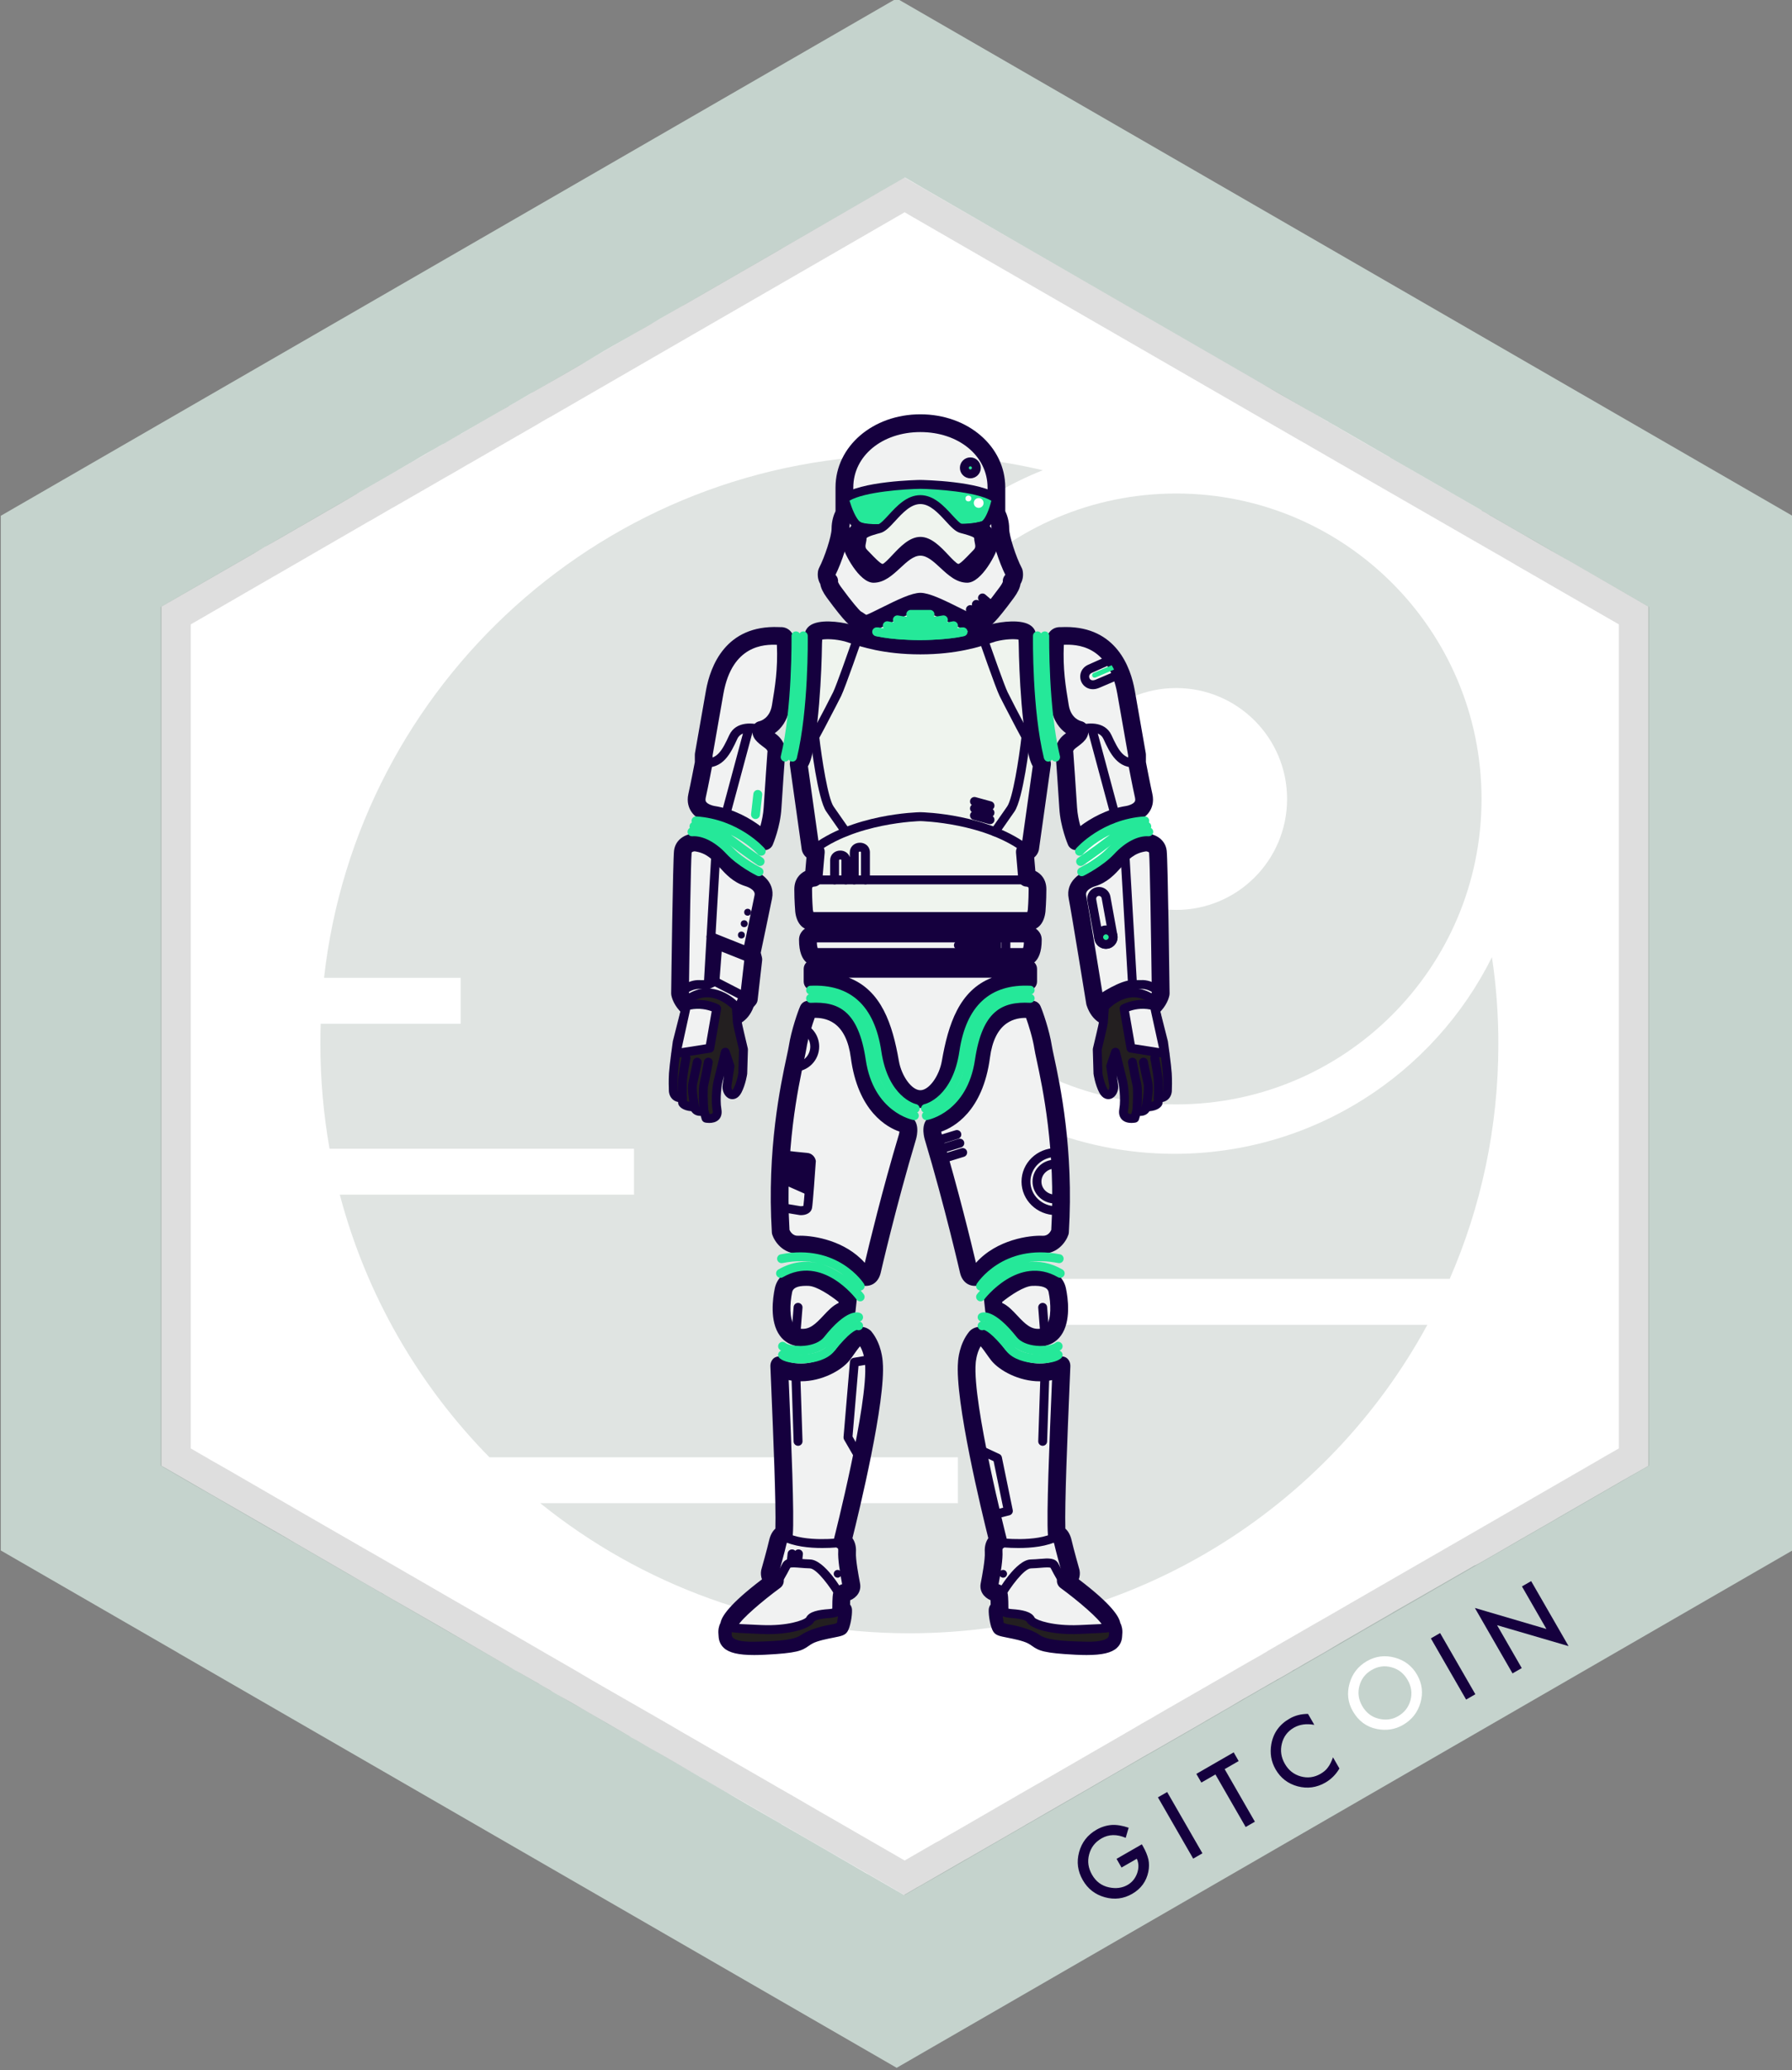 <?xml version="1.0" encoding="utf-8"?>
<!-- Generator: Adobe Illustrator 21.0.2, SVG Export Plug-In . SVG Version: 6.00 Build 0)  -->
<svg version="1.1" id="Layer_1" xmlns="http://www.w3.org/2000/svg" xmlns:xlink="http://www.w3.org/1999/xlink" x="0px" y="0px"
	 viewBox="0 0 110.875 128.042" style="enable-background:new 0 0 110.875 128.042;" xml:space="preserve">
<rect x="0" y="0" width="110.875" height="128.042" fill="#808080" stroke="none"/>
<style type="text/css">
	.st0{fill:#C5D3CD;}
	.st1{fill:#FFFFFF;}
	.st2{opacity:0.13;enable-background:new    ;}
	.st3{fill:#15003E;}
	.st4{opacity:0.44;fill:#B9C1BE;}
	.st5{fill:#EFF4EE;}
	.st6{fill:#F1F2F2;}
	.st7{fill:#231F20;}
	.st8{fill:#25E899;}
</style>
<g id="Layer_63_35_">
	<polygon class="st0" points="110.899,31.904 110.899,95.903 55.479,127.903 11.129,102.303 10.929,102.183 
		0.049,95.903 0.049,31.904 55.479,-0.097 	"/>
</g>
<path class="st1" d="M101.988,37.523v53.14l-0.01,0.01l-1.09,0.62l-0.33,0.19l-0.13,0.07l-0.88,0.51l-3.14,1.81l-0.2,0.12
	l-1.93,1.11l-0.16,0.09l-1.48,0.86l-0.47,0.27l-0.14,0.08l-0.47,0.27l-0.24,0.13l-0.03,0.01l-0.1,0.04l-0.11,0.07l-3.03,1.74
	l-0.82,0.47l-1.05,0.6l-0.04,0.03l-1.23,0.71l-0.45,0.26l-0.02,0.02h-0.01l-1.54,0.89l-0.87,0.52l-1.26,0.72l-0.05,0.03
	l-0.07,0.04l-0.08,0.05l-0.41,0.24l-0.03,0.01l-0.05,0.03l-0.05,0.02l-0.06,0.04v0.01l-0.78,0.45l-0.18,0.09l-0.02,0.02l-0.04,0.02
	l-1.01,0.58l-0.14,0.08l-0.15,0.09l-0.05,0.03l-0.32,0.18l-0.24,0.14h-0.01l-0.07,0.04l-0.64,0.38l-0.2,0.12l-0.33,0.19l-0.25,0.14
	c0,0.01-0.01,0.01-0.01,0.01l-0.47,0.27l-0.42,0.24l-0.04,0.03l-0.57,0.33l-2.33,1.34l-0.63,0.36l-0.06,0.03l-3.5,2.03l-0.02,0.01
	l-0.01,0.01l-0.4,0.23l-0.35,0.2l-0.5,0.29l-0.14,0.08l-1.25,0.72l-0.98,0.57l-0.39,0.22l-0.01,0.01l-0.43,0.25l-0.4,0.23
	l-2.36,1.36l-0.36,0.21l-0.04,0.02l-0.18,0.1l-0.5,0.29l-1.87,1.08l-0.56,0.32h-0.01l-0.32,0.19l-0.48,0.28l-0.14-0.08l-1.28-0.74
	l-0.85-0.49l-0.03-0.01l-0.91-0.53l-0.17-0.1l-0.05-0.03l-0.61-0.35l-0.17-0.1l-3.36-1.94l-0.04-0.03l-2.07-1.19l-4.75-2.76
	l-0.61-0.35l-0.69-0.39l-0.93-0.54l-0.22-0.12l-0.09-0.06l-0.03-0.02l-2.23-1.29l-1.22-0.71l-0.37-0.21l-0.39-0.22l-0.23-0.13
	l-0.26-0.15l-0.24-0.15l-0.09-0.05l-0.35-0.2l-0.08-0.05l-0.08-0.04l-0.04-0.03l-1.3-0.74l-0.05-0.03l-0.15-0.08l-0.37-0.22
	l-1.71-0.99l-2.51-1.46l-2.09-1.2l-0.82-0.47l-0.09-0.05l-0.5-0.29l-0.01-0.01l-0.21-0.12h-0.01l-1.04-0.6
	c-0.01-0.01-0.01-0.01-0.02-0.01l-1.86-1.08l-1.02-0.59l-1.33-0.77l-0.72-0.43l-0.04-0.02l-0.02-0.01l-0.29-0.17
	c0,0-0.01,0-0.02-0.01l-0.26-0.15l-0.02-0.01l-3.3-1.9l-3.41-1.97l-0.09-0.05l-0.08-0.04l-0.03-0.02v-53.14l5.66-3.26l0.77-0.46
	h0.01l0.25-0.14l0.58-0.33l1.75-1.01l2.27-1.31l0.82-0.48l0.15-0.09l2.07-1.19l0.98-0.57l1.01-0.59l0.42-0.24l0.45-0.26l0.25-0.14
	c0.01,0,0.01,0,0.01,0l0.57-0.33l3.23-1.86l1.58-0.92l0.17-0.09l1.66-0.95l0.78-0.45l0.38-0.22l0.44-0.26l1.1-0.65l0.52-0.3
	l2.28-1.3l0.69-0.41l1.4-0.8h0.01l0.05-0.03l5.72-3.3l0.19-0.11l0.27-0.16l6.07-3.51l1.44-0.83l1.06,0.62l6.49,3.75l2.6,1.5
	l3.95,2.28l1.34,0.77l6.64,3.83l1.04,0.61l2.3,1.31l0.87,0.5l1.52,0.88l1.37,0.79l0.8,0.46l0.09,0.06l1.81,1.04l3.78,2.18l0.04,0.03
	v0.01l0.26,0.14l0.26,0.16l0.4,0.23l0.92,0.53l0.54,0.31l0.02,0.01l1.92,1.11l0.78,0.44l0.44,0.25l1.94,1.12L101.988,37.523z"/>
<g id="Layer_2_35_">
	<g id="Layer_16_35_">
		<path class="st2" d="M96.863,34.56l-0.53-0.3l-0.72-0.42l-0.77-0.45l-0.11-0.06l-0.49-0.28l-0.51-0.29l-0.9-0.52l-7.25-4.18
			l-1.71-0.98l-0.72-0.42l-0.45-0.26l-0.49-0.29l-0.05-0.02l-0.42-0.25l-0.41-0.24l-5.33-3.07l-19.5-11.24l-0.53-0.31l-0.47,0.27
			l-17.11,9.88l-5.02,2.9l-1.3,0.75l-0.53,0.31l-0.1,0.05c-0.01,0-0.01,0-0.01,0l-0.25,0.15l-0.42,0.25l-0.3,0.17l-0.27,0.16
			l-0.18,0.1l-1.5,0.87h-0.01l-1.78,1.02l-0.01,0.01l-0.58,0.34l-0.76,0.43l-0.01,0.01l-0.03,0.02l-3.25,1.87h-0.01l-2.38,1.37
			l-1,0.58l-2.98,1.72l-4.23,2.44l-1.54,0.89v53.12l0.07,0.04l1.72,1l0.75,0.43l0.15,0.08l4.32,2.5l0.69,0.39l4,2.32l0.46,0.26
			l1.3,0.75l3.38,1.95l5.38,3.1l0.69,0.4l0.07,0.04l0.15,0.08l0.11,0.07l0.18,0.1l0.04,0.02l1.91,1.11l0.88,0.5l1.33,0.78
			l0.89,0.51l0.18,0.1l0.31,0.18l0.19,0.11l0.48,0.28l3.57,2.05l0.09,0.05l0.44,0.26l0.62,0.36l0.72,0.42c0.01,0,0.01,0,0.01,0
			l0.53,0.3l1.51,0.87l3.17,1.84l4.48,2.58l1.03,0.6l0.23,0.13l0.02-0.01l0.19-0.11l0.14-0.08l0.03-0.02l0.31-0.18l1.81-1.03
			l0.09-0.05l0.69-0.4l0.5-0.29l0.24-0.14l3.85-2.22l2.45-1.41l0.74-0.43l0.66-0.38l0.67-0.39l0.44-0.26l2.33-1.34l0.39-0.22h0.01
			l0.23-0.14l0.21-0.12l0.63-0.36l0.8-0.46l1.26-0.73l0.46-0.27h0.01l0.46-0.27l0.01-0.01l0.25-0.14l0.53-0.31l0.37-0.21
			l0.35-0.21l0.55-0.31l0.21-0.13l0.32-0.18l0.43-0.24l0.02-0.01l0.05-0.03l0.13-0.08l0.24-0.13l3.78-2.18l0.38-0.22l1.11-0.65
			l2.97-1.71l1.56-0.9l8.53-4.92h0.01l0.06-0.04l2.65-1.53l0.9-0.52l1.03-0.59v-53.12L96.863,34.56z M100.163,89.59l-0.52,0.3
			l-0.32,0.18l-0.58,0.34l-7.59,4.38l-4.67,2.69l-3.12,1.8l-1.28,0.74l-0.72,0.41l-2.93,1.69l-0.07,0.05l-0.16,0.09l-0.18,0.11
			l-0.57,0.32l-0.89,0.51l-0.22,0.13l-0.05,0.03l-0.81,0.47l-0.09,0.05l-3.91,2.25l-0.08,0.05l-0.79,0.45l-0.08,0.05l-0.91,0.53
			l-2.15,1.24l-1.54,0.89l-1.68,0.97l-1.1,0.63l-2.97,1.72l-1.23,0.71l-0.06,0.04h-0.02l-0.75,0.44l-0.28,0.15l-1.87,1.08
			l-3.45-1.99l-1.23-0.71l-0.61-0.35l-1.81-1.05l-0.72-0.41l-0.69-0.4l-5.26-3.03l-0.77-0.45l-0.05-0.03l-1.79-1.03l-2.06-1.18
			l-0.9-0.52l-0.58-0.34l-0.25-0.15l-0.43-0.25l-0.21-0.12l-1.75-1.01l-0.31-0.18l-0.19-0.11l-1.5-0.87l-3.42-1.97l-3.91-2.26
			l-1.76-1.01l-3.42-1.97l-4.91-2.84l-0.9-0.51l-0.39-0.23l-0.23-0.13l-0.67-0.39v-50.97l3.91-2.26l2.98-1.72l0.93-0.54h0.01
			l0.06-0.04l3.2-1.85h0.01l1.36-0.79h0.01l1.79-1.03l1.25-0.72l0.43-0.25h0.01l0.76-0.44l0.46-0.27h0.01l2.98-1.72
			c0.01-0.01,0.01-0.01,0.02-0.01l0.78-0.45l0.35-0.2l0.2-0.12l0.29-0.17l0.17-0.1l0.27-0.15l0.04-0.02l8.03-4.64l13.39-7.73
			l0.47-0.27l0.53,0.31l16.83,9.71l6.98,4.03l0.05,0.03l0.32,0.18l0.11,0.06l0.44,0.26l0.35,0.2l1.23,0.71l1.94,1.12l7.02,4.04
			l1.41,0.81l0.55,0.32l0.04,0.03l0.77,0.44l0.19,0.11l0.54,0.31l0.53,0.31l4.36,2.51V89.59z"/>
	</g>
</g>
<g>
	<path class="st3" d="M69.083,114.978l1.565-0.899l0.071,0.123c0.165,0.285,0.275,0.559,0.336,0.814
		c0.05,0.241,0.049,0.495-0.005,0.762c-0.124,0.598-0.457,1.052-1,1.365c-0.53,0.305-1.094,0.375-1.692,0.21
		c-0.6-0.167-1.054-0.52-1.363-1.059c-0.316-0.55-0.393-1.126-0.229-1.73s0.52-1.066,1.072-1.385
		c0.296-0.17,0.607-0.269,0.933-0.296c0.314-0.021,0.669,0.036,1.062,0.17l-0.184,0.626
		c-0.549-0.235-1.047-0.225-1.492,0.032c-0.402,0.231-0.658,0.562-0.77,0.996
		c-0.115,0.427-0.055,0.846,0.181,1.255c0.242,0.423,0.593,0.683,1.053,0.781c0.43,0.09,0.809,0.04,1.142-0.15
		c0.28-0.161,0.477-0.4,0.593-0.719c0.113-0.32,0.108-0.619-0.018-0.902l-0.946,0.544L69.083,114.978z"/>
	
		<rect x="72.675" y="110.646" transform="matrix(0.867 -0.499 0.499 0.867 -46.578 51.508)" class="st3" width="0.659" height="4.372"/>
	<polygon class="st3" points="75.772,109.428 77.642,112.68 77.072,113.008 75.201,109.758 74.33,110.259 
		74.02,109.722 76.331,108.391 76.639,108.929 	"/>
	<path class="st3" d="M80.931,106.013l0.389,0.677c-0.49-0.087-0.912-0.028-1.265,0.175
		c-0.389,0.225-0.638,0.554-0.743,0.985c-0.108,0.433-0.046,0.851,0.186,1.253
		c0.228,0.398,0.557,0.656,0.981,0.775c0.426,0.118,0.832,0.066,1.224-0.158c0.199-0.116,0.353-0.247,0.455-0.394
		c0.06-0.078,0.116-0.168,0.168-0.273c0.052-0.104,0.102-0.223,0.15-0.355l0.397,0.691
		c-0.22,0.375-0.512,0.665-0.871,0.873c-0.541,0.311-1.111,0.387-1.711,0.231c-0.602-0.162-1.057-0.512-1.367-1.05
		c-0.277-0.482-0.363-1.005-0.263-1.566c0.124-0.69,0.501-1.213,1.124-1.571
		C80.125,106.109,80.507,106.012,80.931,106.013"/>
	<path class="st1" d="M83.702,105.844c-0.307-0.533-0.374-1.104-0.204-1.71c0.17-0.607,0.527-1.068,1.073-1.384
		c0.54-0.31,1.114-0.383,1.722-0.22c0.611,0.164,1.071,0.516,1.383,1.057c0.312,0.544,0.386,1.119,0.214,1.723
		c-0.172,0.606-0.534,1.068-1.087,1.386c-0.489,0.283-1.026,0.364-1.61,0.251
		C84.548,106.819,84.052,106.451,83.702,105.844 M84.281,105.519c0.241,0.418,0.58,0.682,1.017,0.789
		c0.435,0.108,0.836,0.058,1.203-0.153c0.397-0.229,0.653-0.559,0.769-0.99c0.112-0.436,0.056-0.853-0.176-1.251
		c-0.232-0.404-0.561-0.665-0.988-0.782c-0.427-0.121-0.839-0.067-1.234,0.161
		c-0.395,0.228-0.647,0.556-0.761,0.986C83.996,104.707,84.053,105.12,84.281,105.519"/>
	
		<rect x="89.657" y="100.869" transform="matrix(0.866 -0.499 0.499 0.866 -39.446 58.727)" class="st3" width="0.66" height="4.371"/>
	<polygon class="st3" points="93.583,103.507 91.254,99.46 95.681,100.761 94.166,98.127 94.736,97.799 
		97.051,101.819 92.627,100.525 94.154,103.178 	"/>
</g>
<path class="st4" d="M63.052,79.103v2.84h25.264c-6.171,11.368-18.212,19.082-32.05,19.082
	c-8.652,0-16.593-3.01-22.84-8.046h25.841v-2.84H30.282c-4.373-4.449-7.62-10.024-9.257-16.243h18.202v-2.84
	H20.39c-0.369-2.101-0.568-4.269-0.568-6.474c0-0.426,0.009-0.842,0.019-1.259h8.661v-2.84h-8.453
	c2.035-18.193,17.473-32.344,36.215-32.344c2.84,0,5.604,0.322,8.254,0.947
	c-8.074,3.228-13.772,11.122-13.772,20.351c0,12.116,9.816,21.932,21.922,21.932c8.604,0,16.053-4.95,19.641-12.163
	c0.265,1.751,0.398,3.55,0.398,5.376c0,5.159-1.07,10.071-3.01,14.52H63.052z"/>
<path class="st4" d="M72.773,30.526c-10.441,0-18.893,8.462-18.893,18.893c0,10.44,8.453,18.893,18.893,18.893
	c10.431,0,18.893-8.453,18.893-18.893C91.666,38.988,83.204,30.526,72.773,30.526z M72.773,56.282
	c-3.796,0-6.862-3.067-6.862-6.862c0-3.786,3.067-6.862,6.862-6.862c3.786,0,6.862,3.076,6.862,6.862
	C79.635,53.215,76.559,56.282,72.773,56.282z"/>
<g>
	<g>
		<g>
			<path class="st5" d="M56.945,39.925c-2.611,0-4.065-0.662-4.533-0.783c-0.959-0.246-2.07-0.202-2.07,0.155
				c0,0.031-0.017,0.2-0.029,0.472c0,0-0.047,4.458-0.62,6.878l0-0.001l-0,0.001
				c-0.081,0.306-0.172,0.52-0.276,0.604l0.733,5.215c0,0,0.052,0.227,0.331,0.227l-0.14,1.605
				c0,0-0.645,0.018-0.645,0.715c0,0.698,0.053,1.321,0.053,1.321s0.068,0.633,0.393,0.633h13.605
				c0.324,0,0.393-0.633,0.393-0.633s0.053-0.623,0.053-1.321c0-0.698-0.645-0.715-0.645-0.715l-0.14-1.605
				c0.279,0,0.331-0.227,0.331-0.227l0.733-5.215c-0.103-0.084-0.195-0.297-0.276-0.604l-0-0.001l0,0.001
				c-0.573-2.42-0.62-6.878-0.62-6.878c-0.012-0.272-0.029-0.441-0.029-0.472c0-0.356-1.111-0.401-2.07-0.155
				C61.01,39.263,59.556,39.925,56.945,39.925L56.945,39.925z"/>
			<path class="st3" d="M63.748,57.515H50.142c-0.497,0-0.865-0.441-0.939-1.124c-0.003-0.038-0.057-0.667-0.057-1.379
				c0-0.613,0.324-0.969,0.68-1.14l0.072-0.832c-0.151-0.125-0.248-0.291-0.285-0.452
				c-0.004-0.015-0.006-0.031-0.009-0.047l-0.733-5.215c-0.025-0.178,0.038-0.355,0.168-0.476
				c0.016-0.028,0.061-0.118,0.119-0.337c0.55-2.335,0.603-6.706,0.603-6.75c0.009-0.202,0.019-0.34,0.025-0.423
				l0.004-0.059c-0-0.212,0.105-0.419,0.296-0.567c0.563-0.437,1.855-0.259,2.46-0.103
				c0.088,0.023,0.208,0.062,0.359,0.112c0.635,0.212,1.956,0.653,4.038,0.653c2.081,0,3.402-0.441,4.037-0.653
				c0.152-0.051,0.272-0.09,0.36-0.113c0.605-0.156,1.897-0.334,2.46,0.103c0.191,0.148,0.296,0.355,0.296,0.584
				l0.004,0.042c0.006,0.083,0.016,0.221,0.025,0.404c0.001,0.064,0.053,4.434,0.603,6.768l0.001,0.002
				c0.059,0.219,0.104,0.31,0.119,0.337c0.129,0.122,0.192,0.299,0.167,0.476l-0.733,5.215
				c-0.002,0.016-0.005,0.031-0.009,0.047c-0.037,0.16-0.134,0.327-0.285,0.452l0.072,0.832
				c0.356,0.17,0.68,0.527,0.68,1.14c0,0.713-0.053,1.341-0.055,1.368C64.613,57.074,64.245,57.515,63.748,57.515z
				 M50.326,56.416h13.238c0.014-0.047,0.025-0.101,0.03-0.146l0,0c0,0,0.05-0.6,0.05-1.259
				c0-0.099-0.006-0.156-0.126-0.167c-0.279-0.007-0.493-0.223-0.517-0.501l-0.139-1.605
				c-0.013-0.153,0.038-0.305,0.142-0.418c0.061-0.067,0.138-0.117,0.222-0.147l0.671-4.774
				c-0.087-0.152-0.162-0.35-0.231-0.61c-0.001-0.005-0.003-0.011-0.004-0.016
				c-0.58-2.451-0.632-6.814-0.634-6.998c-0.004-0.079-0.008-0.152-0.013-0.215
				c-0.261-0.043-0.805-0.038-1.401,0.115c-0.07,0.018-0.165,0.051-0.285,0.091
				c-0.69,0.23-2.126,0.71-4.385,0.71c-2.26,0-3.696-0.479-4.386-0.71c-0.12-0.04-0.215-0.072-0.285-0.091
				c-0.595-0.153-1.139-0.158-1.401-0.115c-0.004,0.066-0.009,0.144-0.013,0.235
				c-0.001,0.165-0.054,4.527-0.634,6.978c-0.001,0.005-0.003,0.011-0.004,0.016
				c-0.069,0.26-0.143,0.458-0.231,0.61l0.671,4.774c0.084,0.03,0.161,0.08,0.222,0.147
				c0.104,0.113,0.156,0.265,0.142,0.418l-0.139,1.605c-0.024,0.278-0.253,0.494-0.532,0.501
				c-0.105,0.01-0.111,0.067-0.111,0.166c0,0.664,0.051,1.268,0.051,1.274
				C50.302,56.322,50.313,56.372,50.326,56.416z M64.856,46.86L64.856,46.86L64.856,46.86z M64.819,46.824
				l0.001,0L64.819,46.824z M49.072,46.823l-0.001,0.001C49.072,46.824,49.072,46.823,49.072,46.823z
				 M62.999,39.298c0,0.007,0,0.014,0.001,0.02C63,39.309,62.999,39.302,62.999,39.298z M50.891,39.298
				c0,0.005-0,0.011-0.001,0.02C50.891,39.311,50.891,39.305,50.891,39.298z"/>
		</g>
		<g>
			<path class="st6" d="M60.4,82.706c-0.537,0.651-0.578,1.572-0.578,1.572c-0.227,2.581,1.936,11.04,1.936,11.04
				s-0.314,0.122-0.279,0.663s-0.192,1.692-0.262,2.058c-0.07,0.366,0.384,0.471,0.384,0.471
				s0.174,0.035,0.209,0.174c0.035,0.14,0.035,0.855,0.035,0.855L61.723,99.59
				c-0.018,0.349,0.122,0.924,0.192,1.029c0.07,0.105,1.291,0.209,1.936,0.541
				c0.645,0.331,0.279,0.523,2.738,0.645c2.459,0.122,2.267-0.436,2.302-0.767s-0.122-0.488-0.122-0.488
				c0.105-0.628-2.825-2.773-2.825-2.773c0.384-0.14,0.314-0.541,0.314-0.541s-0.366-1.291-0.488-1.831
				c-0.122-0.541-0.384-0.505-0.384-0.505c-0.108-1.323,0.159-7.149,0.292-10.41c0,0-0.302,0.401-1.359,0.401
				s-2.139-0.558-2.557-1.081S60.87,82.336,60.4,82.706L60.4,82.706z M60.426,78.97
				c0,0-0.365,0.14-0.488-0.348c0,0-0.942-4.129-2.198-8.314c0,0-0.174-0.628,0.087-0.767
				c0,0,2.377-0.387,2.878-4.201c0.459-3.493,3.168-2.888,3.168-2.888c0.117,0.255,0.528,1.431,0.668,2.341
				c0.14,0.911,1.409,5.391,1.043,11.408c0,0-0.273,0.826-1.101,0.786C63.986,76.961,61.559,77.135,60.426,78.97z
				 M67.613,54.288c1.378-0.436,1.54-1.977,3.296-2.182c0,0,0.662,0.018,0.732,0.576
				c0.07,0.558,0.174,8.773,0.174,8.773s-0.314,1.605-2.773,1.483c0,0-0.924,0.192-1.291-0.924
				c0,0-0.915-5.661-1.09-6.54C66.487,54.595,67.613,54.288,67.613,54.288L67.613,54.288z M65.861,46.582
				c0,0-0.104-0.401,0.367-0.75c0.471-0.349,0.583-0.44,0.565-0.684c0,0-1-0.192-1.206-1.43
				c-0.206-1.238-0.382-2.321-0.311-3.908c0,0-0.035-0.488,0.314-0.471c0.349,0.017,3.384-0.454,4.081,3.471
				l0.68,3.872v0.506c0,0,0.272,1.42,0.411,2.029c0.232,1.015-1.003,1.182-1.003,1.182
				c-1.865,0.291-3.175,1.638-3.175,1.638s-0.43-1.006-0.493-2.068C66.03,48.934,65.861,46.582,65.861,46.582
				L65.861,46.582z M61.425,80.306c0,0,1.427-1.271,2.407-1.315c0.981-0.044,1.471,0.279,1.583,0.814
				s0.468,2.775-1.014,2.931c-1.482,0.156-2.006-1.683-2.898-1.705L61.425,80.306z M53.491,82.706
				c0.537,0.651,0.578,1.572,0.578,1.572c0.227,2.581-1.936,11.04-1.936,11.04s0.314,0.122,0.279,0.663
				c-0.035,0.541,0.192,1.692,0.262,2.058c0.07,0.366-0.384,0.471-0.384,0.471s-0.174,0.035-0.209,0.174
				s-0.035,0.855-0.035,0.855l0.122,0.052c0.018,0.349-0.122,0.924-0.192,1.029
				c-0.07,0.105-1.291,0.209-1.936,0.541c-0.645,0.331-0.279,0.523-2.738,0.645
				c-2.459,0.122-2.267-0.436-2.302-0.767c-0.035-0.331,0.122-0.488,0.122-0.488
				c-0.105-0.628,2.825-2.773,2.825-2.773c-0.384-0.14-0.314-0.541-0.314-0.541s0.366-1.291,0.488-1.831
				s0.384-0.505,0.384-0.505c0.108-1.323-0.159-7.149-0.292-10.41c0,0,0.302,0.401,1.359,0.401
				c1.057,0,2.139-0.558,2.557-1.081C52.547,83.285,53.02,82.336,53.491,82.706z M53.464,78.97
				c0,0,0.365,0.14,0.488-0.348c0,0,0.942-4.129,2.198-8.314c0,0,0.174-0.628-0.087-0.767
				c0,0-2.377-0.387-2.878-4.201c-0.459-3.493-3.168-2.888-3.168-2.888c-0.117,0.255-0.528,1.431-0.668,2.341
				c-0.14,0.911-1.409,5.391-1.043,11.408c0,0,0.273,0.826,1.101,0.786C49.904,76.961,52.331,77.135,53.464,78.97z
				 M46.277,54.288c-1.378-0.436-1.54-1.977-3.296-2.182c0,0-0.662,0.018-0.732,0.576s-0.174,8.773-0.174,8.773
				s0.314,1.605,2.773,1.483c0,0,0.924,0.192,1.291-0.924l0.192-0.227l0.279-2.442l-0.105-0.401
				c0,0,0.548-2.592,0.724-3.47C47.403,54.595,46.277,54.288,46.277,54.288L46.277,54.288z M48.029,46.582
				c0,0,0.104-0.401-0.367-0.75s-0.583-0.44-0.565-0.684c0,0,1-0.192,1.206-1.43
				c0.206-1.238,0.382-2.321,0.311-3.908c0,0,0.035-0.488-0.314-0.471c-0.349,0.017-3.384-0.454-4.081,3.471
				l-0.68,3.872v0.506c0,0-0.272,1.42-0.411,2.029c-0.232,1.015,1.003,1.182,1.003,1.182
				c1.865,0.291,3.175,1.638,3.175,1.638s0.43-1.006,0.493-2.068C47.86,48.934,48.029,46.582,48.029,46.582
				L48.029,46.582z M52.465,80.306c0,0-1.427-1.271-2.407-1.315s-1.471,0.279-1.583,0.814s-0.468,2.775,1.014,2.931
				c1.482,0.156,2.006-1.683,2.898-1.705L52.465,80.306L52.465,80.306z"/>
			<path class="st3" d="M67.227,102.371c-0.204,0-0.425-0.006-0.665-0.018c-1.995-0.099-2.287-0.248-2.711-0.548
				c-0.078-0.055-0.145-0.103-0.251-0.157c-0.318-0.163-0.888-0.276-1.264-0.35
				c-0.511-0.101-0.723-0.143-0.878-0.375c-0.173-0.259-0.302-0.977-0.283-1.361
				c0.006-0.117,0.049-0.226,0.119-0.315c-0.002-0.097-0.004-0.19-0.007-0.268
				c-0.401-0.17-0.703-0.547-0.608-1.045l0.011-0.059c0.067-0.35,0.271-1.416,0.242-1.86
				c-0.025-0.388,0.077-0.673,0.217-0.872c-0.394-1.576-2.083-8.525-1.873-10.915
				c0.004-0.089,0.066-1.103,0.701-1.873c0.025-0.03,0.053-0.058,0.084-0.083c0.205-0.161,0.444-0.226,0.688-0.192
				c0.515,0.076,0.86,0.567,1.193,1.041c0.085,0.121,0.168,0.24,0.249,0.342
				c0.294,0.367,1.196,0.875,2.128,0.875c0.612,0,0.869-0.155,0.931-0.201c0.124-0.21,0.354-0.282,0.595-0.215
				c0.247,0.068,0.392,0.331,0.381,0.587l-0.056,1.354c-0.122,2.906-0.301,7.191-0.253,8.69
				c0.162,0.142,0.308,0.372,0.388,0.728c0.117,0.519,0.477,1.789,0.48,1.802c0.005,0.018,0.009,0.037,0.013,0.056
				c0.03,0.172,0.016,0.366-0.051,0.549c2.055,1.561,2.491,2.307,2.564,2.685c0.095,0.18,0.157,0.426,0.126,0.72
				c-0.002,0.017-0.002,0.035-0.003,0.053c-0.008,0.165-0.024,0.507-0.333,0.787
				C68.772,102.234,68.196,102.371,67.227,102.371z M62.344,100.18c0.065,0.013,0.138,0.028,0.203,0.041
				c0.463,0.091,1.098,0.216,1.554,0.45c0.175,0.09,0.291,0.172,0.384,0.238
				c0.205,0.145,0.367,0.26,2.13,0.347c1.247,0.061,1.622-0.067,1.72-0.117c0.001-0.015,0.001-0.029,0.001-0.043
				c0.002-0.041,0.004-0.08,0.008-0.117c0.005-0.047-0-0.074-0.004-0.086
				c-0.078-0.097-0.121-0.217-0.122-0.341c-0.177-0.388-1.468-1.504-2.6-2.333
				c-0.164-0.12-0.248-0.32-0.219-0.52c0.026-0.181,0.139-0.335,0.301-0.415
				c-0.09-0.319-0.362-1.294-0.467-1.759c-0.011-0.048-0.022-0.083-0.031-0.108
				c-0.058-0.021-0.113-0.051-0.161-0.09c-0.117-0.095-0.191-0.233-0.203-0.383
				c-0.097-1.189,0.095-5.775,0.234-9.123l0.019-0.456c-0.215,0.046-0.471,0.075-0.773,0.075
				c-1.27,0-2.486-0.663-2.986-1.288c-0.094-0.118-0.192-0.256-0.291-0.397c-0.094-0.134-0.246-0.35-0.367-0.484
				c-0.272,0.471-0.304,1.027-0.305,1.034c-0.217,2.481,1.898,10.793,1.919,10.877
				c0.061,0.239-0.045,0.486-0.251,0.608c-0.008,0.024-0.017,0.074-0.012,0.155c0.032,0.495-0.108,1.339-0.241,2.045
				c0.223,0.068,0.479,0.245,0.557,0.561c0.013,0.051,0.051,0.205,0.051,0.987c0,0.121-0.039,0.234-0.108,0.328
				C62.3,99.974,62.323,100.087,62.344,100.18z M68.38,100.936c0,0,0.001,0.001,0.001,0.001
				C68.38,100.937,68.38,100.937,68.38,100.936z M68.378,100.935c0.001,0,0.001,0.001,0.001,0.001
				S68.379,100.935,68.378,100.935z M68.339,100.887h0H68.339z M68.227,100.459l-0,0.001L68.227,100.459z
				 M61.476,99.043c0.005,0.002,0.011,0.003,0.017,0.004C61.488,99.046,61.482,99.044,61.476,99.043z M61.958,95.828
				l-0.001,0.001L61.958,95.828z M61.959,95.828l-0.001,0L61.959,95.828z M65.459,95.443
				c-0.001,0-0.001,0-0.001,0S65.458,95.443,65.459,95.443z M65.239,84.159L65.239,84.159L65.239,84.159
				z M46.664,102.371c-0.97,0-1.545-0.137-1.874-0.436c-0.309-0.281-0.325-0.623-0.333-0.787
				c-0.001-0.018-0.001-0.036-0.003-0.053c-0.031-0.294,0.032-0.54,0.126-0.72c0.073-0.378,0.509-1.123,2.564-2.685
				c-0.067-0.183-0.081-0.377-0.051-0.549c0.003-0.019,0.008-0.037,0.013-0.056
				c0.004-0.013,0.363-1.282,0.48-1.802c0.08-0.356,0.226-0.585,0.388-0.728
				c0.048-1.5-0.131-5.784-0.253-8.69l-0.056-1.354c-0.011-0.256,0.134-0.52,0.381-0.587
				c0.241-0.067,0.472,0.005,0.595,0.215c0.063,0.046,0.319,0.201,0.931,0.201c0.932,0,1.835-0.508,2.128-0.875
				c0.081-0.102,0.165-0.221,0.249-0.342c0.333-0.474,0.678-0.965,1.193-1.041c0.244-0.035,0.482,0.03,0.688,0.192
				c0.031,0.024,0.059,0.052,0.084,0.083c0.635,0.77,0.697,1.783,0.703,1.896c0.208,2.368-1.481,9.315-1.875,10.891
				c0.14,0.199,0.242,0.484,0.217,0.871c-0.029,0.445,0.175,1.51,0.242,1.861l0.011,0.06
				c0.096,0.502-0.212,0.882-0.609,1.047c-0.003,0.075-0.005,0.168-0.007,0.265
				c0.07,0.088,0.113,0.198,0.119,0.315c0.019,0.384-0.111,1.102-0.284,1.361
				c-0.154,0.232-0.366,0.273-0.877,0.374c-0.377,0.074-0.947,0.187-1.265,0.35
				c-0.106,0.054-0.173,0.102-0.251,0.157c-0.424,0.3-0.716,0.449-2.711,0.548
				C47.089,102.365,46.867,102.371,46.664,102.371z M45.555,101.139c0.098,0.051,0.472,0.179,1.72,0.117
				c1.764-0.088,1.925-0.202,2.13-0.347c0.093-0.066,0.209-0.148,0.384-0.238c0.456-0.234,1.09-0.359,1.554-0.451
				c0.066-0.013,0.138-0.027,0.203-0.041c0.022-0.093,0.044-0.206,0.058-0.315c-0.069-0.093-0.108-0.207-0.108-0.328
				c0-0.782,0.039-0.936,0.051-0.987c0.079-0.315,0.334-0.493,0.557-0.561
				c-0.133-0.706-0.273-1.55-0.241-2.045c0.005-0.082-0.004-0.132-0.012-0.155
				c-0.206-0.122-0.312-0.369-0.251-0.608c0.021-0.084,2.137-8.397,1.921-10.855
				c-0.002-0.025-0.035-0.584-0.306-1.055c-0.121,0.134-0.273,0.35-0.367,0.484
				c-0.099,0.141-0.196,0.279-0.291,0.397c-0.499,0.624-1.715,1.287-2.986,1.287c-0.302,0-0.558-0.029-0.773-0.075
				l0.019,0.456c0.14,3.349,0.332,7.935,0.234,9.123c-0.012,0.15-0.086,0.289-0.203,0.383
				c-0.049,0.039-0.103,0.069-0.161,0.09c-0.009,0.025-0.021,0.06-0.031,0.108
				c-0.105,0.466-0.377,1.44-0.467,1.759c0.16,0.08,0.273,0.234,0.299,0.414
				c0.029,0.201-0.054,0.401-0.218,0.521c-1.132,0.829-2.424,1.946-2.6,2.333
				c-0.001,0.124-0.044,0.244-0.122,0.341c-0.003,0.012-0.008,0.039-0.004,0.086
				c0.004,0.037,0.006,0.076,0.008,0.116C45.554,101.11,45.554,101.124,45.555,101.139z M45.511,100.936
				c-0.001,0.001-0.001,0.001-0.001,0.001S45.511,100.937,45.511,100.936z M45.512,100.935l-0.001,0.001
				C45.511,100.936,45.512,100.935,45.512,100.935z M45.551,100.887h-0H45.551z M45.663,100.459l0,0.001
				L45.663,100.459z M52.427,99.04c-0.005,0.001-0.01,0.002-0.015,0.004
				C52.418,99.043,52.423,99.041,52.427,99.04z M51.932,95.828c0,0,0.001,0.001,0.001,0.001
				C51.933,95.829,51.933,95.828,51.932,95.828z M51.931,95.828l0,0L51.931,95.828z M48.432,95.443
				c0,0,0.001,0,0.001,0C48.432,95.443,48.432,95.443,48.432,95.443z M48.651,84.159L48.651,84.159
				L48.651,84.159z M64.221,83.294c-0.99,0-1.618-0.674-2.086-1.176c-0.222-0.239-0.499-0.535-0.645-0.539
				c-0.275-0.007-0.503-0.216-0.532-0.49l-0.078-0.724c-0.019-0.176,0.048-0.351,0.181-0.469
				c0.161-0.143,1.605-1.402,2.747-1.454c1.626-0.074,2.041,0.752,2.145,1.25c0.122,0.584,0.334,2.037-0.313,2.924
				c-0.28,0.383-0.688,0.613-1.181,0.665C64.377,83.29,64.298,83.294,64.221,83.294z M62.009,80.595
				c0.358,0.162,0.647,0.472,0.929,0.774c0.511,0.548,0.861,0.878,1.406,0.82
				c0.186-0.02,0.312-0.088,0.409-0.221c0.296-0.406,0.276-1.324,0.125-2.053
				c-0.058-0.278-0.401-0.406-1.02-0.377c-0.497,0.022-1.323,0.566-1.855,0.997L62.009,80.595z M49.67,83.294
				c-0.077,0-0.157-0.004-0.238-0.013c-0.493-0.052-0.902-0.282-1.181-0.665c-0.647-0.887-0.434-2.34-0.313-2.924
				c0.104-0.499,0.519-1.323,2.145-1.251c1.143,0.052,2.587,1.31,2.748,1.454c0.133,0.118,0.2,0.292,0.181,0.469
				l-0.078,0.724c-0.03,0.274-0.257,0.483-0.532,0.49c-0.146,0.004-0.423,0.3-0.645,0.539
				C51.288,82.62,50.659,83.294,49.67,83.294z M49.872,79.535c-0.518,0-0.806,0.128-0.859,0.381
				c-0.151,0.729-0.172,1.646,0.125,2.052c0.097,0.133,0.223,0.201,0.409,0.221c0.546,0.057,0.894-0.272,1.406-0.82
				c0.282-0.302,0.571-0.612,0.929-0.774l0.006-0.059c-0.532-0.431-1.358-0.975-1.855-0.997
				C49.977,79.536,49.923,79.535,49.872,79.535z M60.312,79.538c-0.13,0-0.272-0.027-0.408-0.098
				c-0.171-0.089-0.397-0.28-0.499-0.684c-0.012-0.053-0.956-4.171-2.192-8.29
				c-0.072-0.257-0.249-1.087,0.355-1.41c0.053-0.028,0.111-0.048,0.17-0.057
				c0.075-0.014,1.985-0.411,2.422-3.731c0.175-1.334,0.677-2.3,1.492-2.869
				c1.078-0.754,2.289-0.494,2.34-0.484c0.168,0.037,0.308,0.151,0.38,0.307
				c0.137,0.298,0.562,1.515,0.711,2.486c0.019,0.125,0.069,0.354,0.131,0.643c0.368,1.713,1.232,5.724,0.918,10.881
				c-0.003,0.047-0.012,0.094-0.027,0.139c-0.14,0.423-0.666,1.212-1.65,1.162
				c-0.51-0.027-2.619,0.195-3.564,1.725c-0.063,0.102-0.158,0.181-0.27,0.224
				C60.539,79.515,60.431,79.538,60.312,79.538z M60.426,78.97h0.002H60.426z M58.239,69.995
				c0.007,0.058,0.018,0.121,0.031,0.166c1.022,3.408,1.848,6.822,2.114,7.951
				c1.296-1.458,3.362-1.713,4.127-1.674c0.327,0.014,0.473-0.234,0.532-0.359
				c0.29-4.964-0.543-8.836-0.9-10.494c-0.069-0.32-0.118-0.551-0.142-0.708
				c-0.101-0.658-0.359-1.476-0.516-1.914c-0.292-0.009-0.778,0.037-1.211,0.345
				c-0.545,0.387-0.889,1.095-1.022,2.105C60.809,68.769,58.99,69.736,58.239,69.995z M53.578,79.538
				c-0.118,0-0.226-0.022-0.311-0.055c-0.112-0.043-0.207-0.122-0.27-0.224c-0.945-1.53-3.053-1.748-3.564-1.725
				c-0.984,0.045-1.51-0.739-1.65-1.162c-0.015-0.045-0.024-0.092-0.027-0.139
				c-0.314-5.157,0.549-9.168,0.918-10.881c0.062-0.29,0.112-0.518,0.131-0.643
				c0.149-0.973,0.575-2.189,0.712-2.487c0.071-0.156,0.212-0.27,0.379-0.307c0.051-0.011,1.262-0.27,2.34,0.484
				c0.814,0.57,1.316,1.535,1.492,2.869c0.437,3.32,2.347,3.717,2.429,3.732c0.055,0.01,0.115,0.03,0.164,0.056
				c0.603,0.322,0.426,1.152,0.358,1.399c-1.239,4.131-2.183,8.248-2.192,8.29
				c-0.104,0.416-0.33,0.607-0.501,0.696C53.85,79.511,53.708,79.538,53.578,79.538z M49.527,76.434
				c0.857,0,2.76,0.305,3.98,1.678c0.263-1.116,1.09-4.538,2.117-7.962c0.012-0.044,0.022-0.101,0.028-0.155
				c-0.751-0.259-2.57-1.226-3.012-4.585c-0.133-1.009-0.477-1.718-1.022-2.105
				c-0.432-0.307-0.919-0.351-1.212-0.344c-0.156,0.437-0.414,1.254-0.516,1.913
				c-0.024,0.158-0.074,0.389-0.142,0.708c-0.357,1.659-1.19,5.531-0.9,10.496
				c0.056,0.121,0.224,0.378,0.531,0.358C49.424,76.435,49.474,76.434,49.527,76.434z M68.881,63.501
				c-0.529,0-1.306-0.268-1.65-1.317c-0.009-0.027-0.016-0.055-0.021-0.083c-0.009-0.057-0.915-5.662-1.086-6.52
				c-0.216-1.084,0.77-1.661,1.332-1.819c0.462-0.149,0.761-0.477,1.107-0.857
				c0.489-0.537,1.098-1.206,2.282-1.344c0.025-0.003,0.051-0.005,0.078-0.003
				c0.546,0.014,1.175,0.351,1.263,1.056c0.071,0.572,0.168,7.99,0.179,8.834c0.001,0.038-0.003,0.075-0.01,0.112
				c-0.139,0.71-1.004,2.022-3.279,1.928C69.016,63.496,68.95,63.501,68.881,63.501z M68.287,61.879
				c0.211,0.591,0.6,0.529,0.644,0.52c0.046-0.009,0.093-0.013,0.139-0.011
				c1.738,0.088,2.122-0.77,2.196-1.002c-0.041-3.166-0.122-8.247-0.169-8.636
				c-0.007-0.057-0.123-0.082-0.18-0.091c-0.738,0.103-1.094,0.493-1.542,0.985
				c-0.397,0.436-0.847,0.93-1.596,1.168c-0.006,0.002-0.012,0.004-0.018,0.005
				c-0.017,0.005-0.632,0.189-0.56,0.549C67.37,56.211,68.194,61.301,68.287,61.879z M67.613,54.287h0.002H67.613z
				 M45.01,63.501c-0.07,0-0.136-0.005-0.195-0.013c-2.271,0.091-3.14-1.218-3.279-1.928
				c-0.007-0.037-0.011-0.075-0.01-0.112c0.011-0.844,0.107-8.262,0.179-8.833
				c0.088-0.706,0.717-1.042,1.263-1.057c0.026-0.001,0.052,0.001,0.078,0.003c1.185,0.138,1.793,0.806,2.282,1.344
				c0.346,0.38,0.644,0.708,1.107,0.857c0.563,0.158,1.549,0.735,1.332,1.819
				c-0.151,0.76-0.586,2.817-0.698,3.35l0.072,0.276c0.017,0.066,0.022,0.134,0.014,0.201l-0.279,2.442
				c-0.012,0.108-0.056,0.209-0.126,0.292L46.622,62.29C46.262,63.251,45.52,63.501,45.01,63.501z M44.847,62.387
				c0.037,0,0.075,0.004,0.112,0.011c0.127,0.02,0.471,0.009,0.657-0.558c0.022-0.067,0.057-0.13,0.102-0.184
				l0.084-0.1l0.249-2.174l-0.079-0.302c-0.022-0.083-0.024-0.169-0.006-0.252
				c0.005-0.026,0.55-2.599,0.722-3.464c0.072-0.363-0.554-0.547-0.56-0.549c-0.005-0.001-0.013-0.004-0.018-0.005
				c-0.749-0.237-1.199-0.732-1.596-1.168c-0.448-0.492-0.804-0.883-1.543-0.985
				c-0.052,0.008-0.171,0.033-0.178,0.091c-0.048,0.389-0.129,5.473-0.169,8.638
				c0.069,0.218,0.453,1.088,2.196,1C44.829,62.388,44.838,62.387,44.847,62.387z M47.307,52.586
				c-0.147,0-0.289-0.059-0.394-0.166c-0.011-0.011-1.214-1.22-2.866-1.479c-0.076-0.01-0.855-0.131-1.261-0.718
				c-0.154-0.223-0.313-0.599-0.192-1.129c0.12-0.527,0.347-1.7,0.397-1.958v-0.454
				c0-0.032,0.003-0.064,0.008-0.095l0.68-3.872c0.271-1.524,1.228-4.063,4.508-3.927
				c0.04,0.002,0.075,0.003,0.092,0.003c0.237-0.011,0.456,0.073,0.618,0.238c0.257,0.262,0.273,0.63,0.268,0.783
				c0.07,1.653-0.119,2.792-0.319,3.996c-0.134,0.806-0.538,1.274-0.911,1.542
				c0.019,0.014,0.038,0.028,0.055,0.041c0.564,0.417,0.637,0.962,0.585,1.264
				c-0.021,0.292-0.171,2.394-0.227,3.346c-0.067,1.145-0.517,2.207-0.536,2.251c-0.072,0.169-0.224,0.29-0.405,0.324
				C47.373,52.583,47.34,52.586,47.307,52.586z M44.089,46.73v0.458c0,0.035-0.003,0.069-0.01,0.103
				c-0.011,0.058-0.275,1.437-0.414,2.047c-0.038,0.168,0.006,0.233,0.023,0.258
				c0.103,0.152,0.396,0.24,0.522,0.259c1.228,0.192,2.226,0.788,2.836,1.242c0.092-0.332,0.181-0.744,0.205-1.16
				c0.06-1.026,0.229-3.37,0.23-3.394c0.001-0.021,0.004-0.043,0.008-0.064
				c-0.001-0.021-0.014-0.101-0.154-0.205c-0.497-0.368-0.826-0.612-0.786-1.165c0.018-0.248,0.2-0.453,0.444-0.5
				c0.056-0.013,0.633-0.168,0.768-0.981c0.198-1.19,0.37-2.219,0.307-3.745c-0.766-0.027-2.769-0.005-3.308,3.024
				L44.089,46.73z M47.497,46.446l-0,0.001L47.497,46.446z M47.498,46.444l-0,0.001L47.498,46.444z
				 M66.584,52.585c-0.034,0-0.068-0.003-0.101-0.009c-0.18-0.034-0.332-0.155-0.404-0.323
				c-0.019-0.045-0.469-1.107-0.536-2.251c-0.056-0.952-0.206-3.054-0.227-3.346
				c-0.051-0.301,0.022-0.847,0.585-1.264c0.018-0.013,0.036-0.027,0.056-0.041
				c-0.374-0.268-0.777-0.736-0.911-1.542c-0.2-1.205-0.39-2.343-0.319-3.996
				c-0.006-0.153,0.011-0.521,0.268-0.783c0.162-0.165,0.381-0.249,0.623-0.238
				c0.02,0.004,0.047-0.001,0.087-0.003c0.082-0.003,0.163-0.005,0.242-0.005c3.096,0,4.002,2.447,4.265,3.931
				l0.68,3.873c0.005,0.032,0.008,0.063,0.008,0.095v0.454c0.05,0.259,0.277,1.431,0.397,1.959
				c0.121,0.529-0.038,0.906-0.192,1.129c-0.407,0.587-1.185,0.708-1.272,0.72
				c-1.641,0.257-2.843,1.466-2.856,1.478C66.872,52.527,66.73,52.585,66.584,52.585z M66.401,46.479
				c0.004,0.021,0.007,0.042,0.008,0.064c0.002,0.024,0.17,2.368,0.23,3.394
				c0.025,0.416,0.113,0.828,0.205,1.159c0.609-0.454,1.606-1.05,2.829-1.241c0.133-0.02,0.425-0.108,0.529-0.26
				c0.017-0.025,0.061-0.09,0.023-0.257c-0.139-0.611-0.403-1.989-0.414-2.048
				c-0.006-0.034-0.01-0.069-0.01-0.103v-0.458l-0.672-3.824c-0.538-3.027-2.541-3.05-3.308-3.023
				c-0.063,1.526,0.108,2.555,0.307,3.745c0.135,0.813,0.712,0.968,0.777,0.983
				c0.235,0.054,0.418,0.258,0.435,0.498c0.04,0.553-0.289,0.796-0.786,1.165
				C66.414,46.378,66.401,46.458,66.401,46.479z M66.393,46.446l0,0.001L66.393,46.446z M66.393,46.444
				l0,0.001L66.393,46.444z"/>
		</g>
		<g>
			<path class="st6" d="M56.945,67.985c-0.903,0-1.68-1.166-1.872-2.273c-0.476-2.742-1.344-5.162-4.798-4.998
				v-0.786h13.34v0.786c-3.454-0.163-4.322,2.256-4.798,4.998C58.625,66.819,57.848,67.985,56.945,67.985z
				 M50.503,59.192c-0.5,0-0.518-0.747-0.518-1.065s0.535-0.385,0.535-0.385h12.848c0,0,0.535,0.067,0.535,0.385
				s-0.018,1.065-0.518,1.065H50.503z"/>
			<path class="st3" d="M56.945,68.534c-1.214,0-2.18-1.387-2.413-2.728c-0.518-2.98-1.374-4.676-4.231-4.544
				c-0.155,0.008-0.296-0.047-0.405-0.151c-0.109-0.104-0.17-0.247-0.17-0.397v-0.786
				c0-0.156,0.065-0.297,0.17-0.397c-0.252-0.211-0.459-0.623-0.459-1.404c0-0.554,0.51-0.866,1.016-0.929
				c0.023-0.003,0.045-0.004,0.068-0.004h12.848c0.023,0,0.045,0.001,0.068,0.004
				c0.506,0.063,1.016,0.375,1.016,0.929c0,0.781-0.207,1.192-0.459,1.404c0.104,0.1,0.17,0.241,0.17,0.397
				v0.786c0,0.15-0.061,0.294-0.17,0.397c-0.108,0.104-0.251,0.16-0.405,0.151
				c-2.851-0.129-3.713,1.564-4.231,4.544C59.126,67.147,58.159,68.534,56.945,68.534z M52.517,60.476
				c2.026,0.782,2.706,2.89,3.097,5.141c0.165,0.952,0.8,1.818,1.331,1.818c0.531,0,1.166-0.867,1.331-1.819
				c0.391-2.251,1.071-4.358,3.097-5.141H52.517z M50.613,58.696h0.002H50.613z M50.589,58.642h12.712
				c0.019-0.055,0.042-0.158,0.05-0.344c-0.009-0.002-0.019-0.004-0.028-0.006H50.566
				c-0.009,0.002-0.018,0.004-0.027,0.006C50.548,58.485,50.571,58.588,50.589,58.642z"/>
		</g>
	</g>
	<g>
		<g>
			<path class="st7" d="M45.956,66.397l0.044-1.488c0,0-0.367-1.517-0.378-1.65c-0.011-0.133-0.066-0.975-0.066-0.975
				s-1.413-1.595-2.984-0.471l-0.671,2.643c0,0-0.201,1.419-0.234,1.939c-0.033,0.521-0.007,1.003-0.007,1.003
				s-0.053,0.56,0.566,0.507l0.011,0.317c0,0,0.102,0.221,0.659,0.243l0.03-0.31l0.064,0.408
				c0.178,0.303,0.562,0.138,0.562,0.138l0.132,0.463c0,0,0.802,0.173,0.68-0.518
				c-0.128-0.722,0.042-1.672,0.042-1.672l0.468-1.889l0.291,0.865c0,0-0.095,0.646-0.178,1.159
				c-0.078,0.479,0.361,0.886,0.643,0.347C45.873,66.991,45.956,66.397,45.956,66.397L45.956,66.397z"/>
			<path class="st3" d="M43.884,69.459c-0.132,0-0.234-0.02-0.258-0.025c-0.099-0.021-0.179-0.096-0.207-0.193
				l-0.062-0.219c-0.199,0.004-0.432-0.054-0.585-0.288c-0.581-0.053-0.747-0.313-0.785-0.396
				c-0.015-0.033-0.024-0.068-0.025-0.105l-0.003-0.067c-0.177-0.035-0.294-0.116-0.367-0.191
				c-0.206-0.208-0.212-0.489-0.208-0.579c-0.004-0.091-0.023-0.536,0.008-1.019
				c0.033-0.525,0.228-1.902,0.236-1.96c0.001-0.01,0.003-0.019,0.006-0.029l0.671-2.643
				c0.016-0.063,0.054-0.118,0.106-0.156c1.403-1.004,2.805-0.104,3.35,0.512
				c0.041,0.046,0.065,0.103,0.069,0.165c0,0,0.055,0.838,0.066,0.97c0.014,0.105,0.225,1.005,0.371,1.609
				c0.006,0.024,0.008,0.048,0.008,0.073l-0.044,1.488c-0.001,0.01-0.001,0.02-0.003,0.03
				c-0.004,0.026-0.094,0.647-0.355,1.149c-0.202,0.388-0.504,0.449-0.717,0.379
				c-0.313-0.104-0.507-0.498-0.442-0.896c0.028-0.175,0.058-0.365,0.085-0.539l-0.128,0.514v-0
				c0.001,0-0.155,0.897-0.038,1.558c0.062,0.35-0.059,0.553-0.172,0.662C44.296,69.422,44.063,69.459,43.884,69.459
				z M43.551,68.428c0.042,0,0.083,0.009,0.121,0.028c0.07,0.034,0.124,0.096,0.145,0.171l0.081,0.282
				c0.08-0.002,0.154-0.016,0.184-0.045c0.022-0.022,0.027-0.087,0.012-0.17
				c-0.135-0.761,0.034-1.728,0.042-1.768l0.472-1.907c0.029-0.118,0.134-0.203,0.256-0.208
				c0.129-0.011,0.233,0.071,0.272,0.187l0.291,0.865c0.014,0.041,0.018,0.085,0.011,0.128
				c0,0-0.096,0.648-0.179,1.163c-0.022,0.136,0.025,0.238,0.059,0.274c0.016-0.015,0.041-0.046,0.069-0.099
				c0.198-0.38,0.282-0.87,0.296-0.958l0.042-1.434c-0.116-0.48-0.365-1.52-0.376-1.656
				c-0.009-0.105-0.045-0.653-0.06-0.88c-0.264-0.262-1.313-1.175-2.475-0.42l-0.641,2.528
				c-0.021,0.151-0.2,1.427-0.23,1.904c-0.032,0.499-0.007,0.966-0.007,0.971
				c0.001,0.014,0.001,0.027-0.001,0.041c-0.002,0.025,0.004,0.119,0.051,0.165
				c0.049,0.048,0.157,0.047,0.218,0.042c0.075-0.007,0.149,0.018,0.205,0.068s0.09,0.121,0.092,0.196l0.008,0.21
				c0.028,0.016,0.072,0.036,0.141,0.053l0.003-0.03c0.014-0.138,0.128-0.244,0.266-0.248
				c0.138,0.001,0.258,0.096,0.28,0.233l0.053,0.338c0.064,0.047,0.18,0.003,0.195-0.003
				C43.48,68.435,43.516,68.428,43.551,68.428z M45.956,66.397h0.002H45.956z"/>
		</g>
		<g>
			<path class="st6" d="M44.342,62.386c0,0-0.831-0.461-1.874-0.164l-0.645,2.943l2.092-0.33L44.342,62.386
				L44.342,62.386z"/>
			<path class="st3" d="M41.823,65.44c-0.075,0-0.148-0.031-0.2-0.086c-0.062-0.066-0.088-0.159-0.068-0.247
				l0.645-2.943c0.022-0.099,0.096-0.178,0.194-0.206c1.139-0.324,2.044,0.167,2.082,0.188
				c0.102,0.057,0.158,0.172,0.138,0.288l-0.426,2.449c-0.02,0.116-0.112,0.206-0.228,0.225l-2.092,0.33
				C41.852,65.439,41.838,65.44,41.823,65.44z M42.7,62.448l-0.522,2.383l1.5-0.236l0.356-2.043
				C43.782,62.458,43.285,62.325,42.7,62.448z"/>
		</g>
		<g>
			<path class="st7" d="M43.552,68.703c0,0-0.094-1.244,0-1.636c0.094-0.392,0.273-1.366,0.273-1.366 M42.226,67.906
				c0,0-0.027-0.84,0.016-1.232c0.044-0.401,0.199-1.232,0.199-1.232 M42.927,68.156c0,0-0.148-0.802-0.054-1.194
				s0.267-1.262,0.267-1.262"/>
			<path class="st3" d="M43.552,68.978c-0.142,0-0.263-0.11-0.274-0.254c-0.01-0.132-0.095-1.299,0.007-1.721
				c0.091-0.38,0.268-1.342,0.27-1.352c0.027-0.149,0.171-0.249,0.32-0.221
				c0.149,0.027,0.248,0.171,0.221,0.32c-0.007,0.04-0.181,0.986-0.276,1.381c-0.061,0.255-0.028,1.087,0.007,1.551
				c0.011,0.151-0.102,0.284-0.254,0.295C43.566,68.977,43.559,68.978,43.552,68.978z M42.927,68.431
				c-0.13,0-0.246-0.092-0.27-0.225c-0.016-0.088-0.156-0.872-0.051-1.308c0.092-0.383,0.263-1.243,0.265-1.252
				c0.03-0.149,0.173-0.246,0.323-0.216c0.149,0.03,0.246,0.174,0.216,0.323c-0.007,0.036-0.175,0.88-0.27,1.273
				c-0.059,0.244,0.004,0.792,0.057,1.079c0.028,0.149-0.071,0.293-0.221,0.321
				C42.96,68.43,42.943,68.431,42.927,68.431z M42.226,68.181c-0.148,0-0.27-0.117-0.275-0.266
				c-0.001-0.035-0.027-0.864,0.018-1.271c0.045-0.406,0.196-1.218,0.202-1.252
				c0.028-0.149,0.172-0.247,0.321-0.22c0.149,0.028,0.248,0.171,0.22,0.321
				c-0.002,0.008-0.153,0.826-0.196,1.212c-0.041,0.368-0.015,1.185-0.015,1.193
				c0.005,0.152-0.114,0.279-0.266,0.284C42.232,68.181,42.229,68.181,42.226,68.181z"/>
		</g>
		<g>
			<g>
				<path class="st7" d="M67.934,66.397l-0.044-1.488c0,0,0.367-1.517,0.378-1.65c0.011-0.133,0.066-0.975,0.066-0.975
					s1.413-1.595,2.984-0.471l0.671,2.643c0,0,0.201,1.419,0.234,1.939c0.033,0.521,0.007,1.003,0.007,1.003
					s0.053,0.56-0.566,0.507l-0.011,0.317c0,0-0.102,0.221-0.659,0.243l-0.03-0.31l-0.064,0.408
					c-0.178,0.303-0.562,0.138-0.562,0.138l-0.132,0.463c0,0-0.802,0.173-0.68-0.518
					c0.128-0.722-0.042-1.672-0.042-1.672l-0.468-1.889l-0.291,0.865c0,0,0.095,0.646,0.178,1.159
					c0.078,0.479-0.361,0.886-0.643,0.347C68.018,66.991,67.934,66.397,67.934,66.397L67.934,66.397z"/>
				<path class="st3" d="M70.006,69.459c-0.178,0-0.412-0.037-0.579-0.198c-0.113-0.109-0.234-0.312-0.172-0.662
					c0.118-0.666-0.04-1.567-0.042-1.576l-0.124-0.501c0.027,0.176,0.057,0.368,0.086,0.544
					c0.065,0.399-0.129,0.792-0.442,0.896c-0.213,0.071-0.515,0.009-0.717-0.378
					c-0.262-0.502-0.351-1.123-0.355-1.149c-0.001-0.01-0.002-0.02-0.003-0.03l-0.044-1.488
					c-0.001-0.025,0.002-0.049,0.008-0.073c0.146-0.604,0.358-1.504,0.372-1.613
					c0.011-0.128,0.065-0.966,0.065-0.966c0.004-0.061,0.028-0.119,0.069-0.164
					c0.546-0.616,1.948-1.515,3.35-0.512c0.053,0.038,0.091,0.093,0.106,0.156l0.671,2.643
					c0.002,0.009,0.004,0.019,0.006,0.029c0.008,0.058,0.203,1.435,0.236,1.961
					c0.031,0.484,0.012,0.928,0.008,1.019c0.004,0.089-0.002,0.37-0.208,0.579
					c-0.074,0.074-0.191,0.156-0.368,0.191l-0.002,0.067c-0.001,0.036-0.01,0.072-0.025,0.105
					c-0.038,0.083-0.203,0.344-0.785,0.396c-0.153,0.234-0.384,0.292-0.585,0.288l-0.062,0.219
					c-0.028,0.098-0.107,0.172-0.207,0.193C70.24,69.439,70.138,69.459,70.006,69.459z M69.016,64.811
					c0.004,0,0.007,0,0.011,0c0.122,0.005,0.226,0.09,0.256,0.208l0.468,1.889
					c0.011,0.059,0.181,1.025,0.045,1.787c-0.015,0.083-0.01,0.148,0.012,0.17
					c0.03,0.029,0.103,0.043,0.184,0.044l0.081-0.282c0.022-0.076,0.075-0.139,0.147-0.173
					c0.072-0.034,0.154-0.035,0.227-0.004c0.012,0.005,0.129,0.049,0.192,0.002l0.053-0.338
					c0.021-0.137,0.142-0.232,0.28-0.233c0.139,0.004,0.252,0.11,0.266,0.248l0.003,0.03
					c0.069-0.017,0.114-0.037,0.141-0.053l0.008-0.21c0.003-0.075,0.036-0.146,0.092-0.196
					c0.056-0.05,0.131-0.075,0.205-0.068c0.06,0.005,0.169,0.006,0.218-0.042c0.047-0.046,0.052-0.14,0.05-0.169
					c-0.001-0.011-0.001-0.026-0.001-0.037c0-0.005,0.025-0.473-0.007-0.97
					c-0.03-0.477-0.208-1.752-0.23-1.904l-0.641-2.528c-1.16-0.755-2.21,0.157-2.475,0.42
					c-0.015,0.228-0.051,0.775-0.06,0.88c-0.011,0.136-0.26,1.176-0.376,1.656l0.042,1.434
					c0.014,0.088,0.098,0.578,0.296,0.958c0.028,0.053,0.052,0.083,0.068,0.099
					c0.034-0.036,0.081-0.138,0.059-0.274c-0.084-0.515-0.179-1.163-0.179-1.163
					c-0.006-0.043-0.002-0.087,0.011-0.128l0.291-0.865C68.793,64.886,68.898,64.811,69.016,64.811z"/>
			</g>
			<g>
				<path class="st6" d="M69.548,62.386c0,0,0.831-0.461,1.874-0.164l0.645,2.943l-2.092-0.33L69.548,62.386
					L69.548,62.386z"/>
				<path class="st3" d="M72.067,65.44c-0.014,0-0.029-0.001-0.043-0.003l-2.092-0.33
					c-0.116-0.018-0.208-0.109-0.228-0.225l-0.426-2.449c-0.02-0.115,0.035-0.231,0.138-0.288
					c0.038-0.021,0.943-0.512,2.082-0.188c0.098,0.028,0.172,0.107,0.194,0.206l0.645,2.943
					c0.019,0.089-0.006,0.181-0.068,0.247C72.215,65.409,72.142,65.44,72.067,65.44z M70.212,64.594l1.5,0.236
					l-0.522-2.383c-0.589-0.124-1.084,0.009-1.334,0.103L70.212,64.594z"/>
			</g>
			<g>
				<path class="st7" d="M70.338,68.703c0,0,0.094-1.244,0-1.636c-0.094-0.392-0.273-1.366-0.273-1.366 M71.664,67.906
					c0,0,0.027-0.84-0.016-1.232c-0.044-0.401-0.199-1.232-0.199-1.232 M70.963,68.156
					c0,0,0.148-0.802,0.054-1.194s-0.267-1.262-0.267-1.262"/>
				<path class="st3" d="M70.338,68.978c-0.007,0-0.014-0-0.021-0.001c-0.152-0.011-0.265-0.144-0.254-0.295
					c0.035-0.464,0.068-1.296,0.007-1.551c-0.095-0.395-0.269-1.341-0.276-1.381
					c-0.027-0.149,0.071-0.293,0.221-0.32c0.149-0.028,0.293,0.071,0.32,0.221
					c0.002,0.009,0.178,0.972,0.27,1.352c0.102,0.422,0.017,1.589,0.007,1.721
					C70.601,68.868,70.481,68.978,70.338,68.978z M70.964,68.431c-0.016,0-0.033-0.001-0.05-0.004
					c-0.149-0.028-0.248-0.171-0.221-0.321c0.053-0.288,0.116-0.836,0.057-1.08
					c-0.095-0.393-0.263-1.237-0.27-1.273c-0.029-0.149,0.067-0.294,0.216-0.323
					c0.15-0.029,0.294,0.068,0.323,0.216c0.002,0.009,0.173,0.869,0.265,1.252c0.105,0.437-0.035,1.22-0.051,1.308
					C71.209,68.339,71.094,68.431,70.964,68.431z M71.664,68.181c-0.003,0-0.006,0-0.009-0
					c-0.152-0.005-0.271-0.132-0.266-0.284c0-0.008,0.026-0.825-0.015-1.193
					c-0.043-0.386-0.195-1.204-0.196-1.212c-0.028-0.149,0.071-0.293,0.22-0.321
					c0.149-0.026,0.293,0.071,0.321,0.22c0.006,0.034,0.157,0.846,0.202,1.252c0.045,0.408,0.019,1.236,0.018,1.272
					C71.934,68.064,71.812,68.181,71.664,68.181z"/>
			</g>
		</g>
	</g>
	<g>
		<g>
			<path class="st6" d="M56.945,26.177c-2.505,0-4.702,1.605-4.702,3.976v1.605c0,0-0.244,0.366-0.244,0.959
				c0,0.593-0.488,2.006-0.837,2.668c0,0-0.087,0.332,0.14,0.558c0,0-0.087,0.174,0.296,0.698
				c0.384,0.523,1.151,1.535,1.395,1.657c0.244,0.122,0.384,0.366,0.802,0.244
				c0.419-0.122,2.481-1.325,3.15-1.325c0.669,0,2.732,1.203,3.15,1.325c0.419,0.122,0.558-0.122,0.802-0.244
				c0.244-0.122,1.012-1.134,1.395-1.657s0.296-0.698,0.296-0.698c0.227-0.227,0.14-0.558,0.14-0.558
				c-0.349-0.663-0.837-2.075-0.837-2.668c0-0.593-0.244-0.959-0.244-0.959v-1.605
				C61.648,27.782,59.45,26.177,56.945,26.177z"/>
			<path class="st3" d="M53.584,39.125c-0.355,0-0.591-0.167-0.733-0.268c-0.033-0.024-0.066-0.049-0.103-0.068
				c-0.13-0.065-0.403-0.201-1.592-1.823c-0.233-0.318-0.367-0.599-0.403-0.841
				c-0.177-0.298-0.183-0.643-0.121-0.879c0.011-0.04,0.026-0.079,0.045-0.116c0.354-0.673,0.774-1.981,0.774-2.413
				c0-0.509,0.144-0.893,0.244-1.099v-1.465c0-2.538,2.307-4.526,5.251-4.526c2.945,0,5.251,1.988,5.252,4.526
				v1.465c0.1,0.206,0.244,0.589,0.244,1.099c0,0.431,0.419,1.739,0.774,2.413
				c0.019,0.037,0.035,0.076,0.045,0.116c0.062,0.236,0.057,0.581-0.121,0.879
				c-0.036,0.242-0.17,0.523-0.403,0.841c-1.189,1.622-1.472,1.763-1.593,1.823
				c-0.037,0.019-0.07,0.044-0.103,0.068c-0.186,0.132-0.533,0.377-1.098,0.213
				c-0.181-0.053-0.455-0.188-0.964-0.443c-0.515-0.257-1.72-0.861-2.033-0.861s-1.518,0.603-2.033,0.861
				c-0.509,0.255-0.783,0.39-0.964,0.443C53.815,39.109,53.694,39.125,53.584,39.125z M53.261,37.819
				c0.09,0.047,0.164,0.099,0.224,0.142c0.035,0.025,0.084,0.059,0.103,0.067
				c0.001-0.001,0.018-0.002,0.054-0.012c0.099-0.03,0.476-0.219,0.78-0.37c1.143-0.572,1.993-0.977,2.525-0.977
				s1.382,0.405,2.524,0.977c0.303,0.152,0.68,0.34,0.78,0.37c0.043,0.013,0.059,0.011,0.059,0.011
				c0.011-0.005,0.061-0.04,0.098-0.066c0.06-0.042,0.134-0.094,0.224-0.142c0.118-0.093,0.529-0.559,1.221-1.502
				c0.127-0.173,0.175-0.277,0.193-0.323c-0.015-0.159,0.04-0.319,0.157-0.437
				c-0.357-0.715-0.857-2.139-0.857-2.84c0-0.402-0.15-0.653-0.152-0.655c-0.06-0.09-0.092-0.196-0.092-0.304
				v-1.605c-0.001-1.954-1.786-3.427-4.154-3.427c-2.368,0-4.153,1.473-4.153,3.427v1.605
				c0,0.108-0.032,0.214-0.092,0.305c-0.002,0.003-0.152,0.251-0.152,0.655c0,0.699-0.497,2.116-0.854,2.833
				c0.001,0.007,0.002,0.014,0.003,0.018c0.118,0.118,0.169,0.275,0.152,0.431
				c0.018,0.047,0.067,0.15,0.191,0.319C52.732,37.26,53.143,37.725,53.261,37.819z M53.238,37.807
				c0.003,0.001,0.005,0.003,0.008,0.004C53.244,37.81,53.241,37.808,53.238,37.807z M60.652,37.807
				c-0.002,0.001-0.005,0.002-0.008,0.004C60.647,37.81,60.649,37.809,60.652,37.807z M52.243,31.758h0.002H52.243z"
				/>
		</g>
		<g>
			<g>
				<path class="st8" d="M53.063,32.508c-0.487-0.351-0.82-1.657-0.82-1.657c1.064-0.837,4.702-0.889,4.702-0.889
					s3.639,0.052,4.702,0.889c0,0-0.279,1.395-0.82,1.657c0,0-0.418,0.166-1.415,0.166l-5.007,0.026
					C54.406,32.7,53.366,32.726,53.063,32.508L53.063,32.508z"/>
				<path class="st3" d="M54.255,32.977c-0.359,0-1.054-0.03-1.353-0.246h-0c-0.552-0.398-0.889-1.669-0.925-1.812
					c-0.027-0.106,0.011-0.217,0.096-0.284c1.124-0.884,4.716-0.946,4.868-0.948
					c0.16,0.002,3.752,0.064,4.877,0.948c0.081,0.064,0.12,0.169,0.1,0.27
					c-0.051,0.256-0.338,1.545-0.97,1.851c-0.066,0.027-0.515,0.193-1.535,0.193l-5.006,0.026
					C54.369,32.976,54.317,32.977,54.255,32.977z M53.223,32.285c0.136,0.098,0.719,0.153,1.175,0.14l5.013-0.026
					c0.916,0,1.313-0.146,1.317-0.147c0.234-0.114,0.485-0.776,0.609-1.279c-0.948-0.562-3.461-0.723-4.397-0.736
					c-0.925,0.014-3.426,0.173-4.38,0.731C52.702,31.442,52.964,32.098,53.223,32.285L53.223,32.285z"/>
			</g>
			<g>
				<path class="st3" d="M53.063,32.508c0,0-0.75,0.715-0.663,1.186c0.087,0.471,0.989,2.075,1.645,2.075
					c1.11,0,1.829-1.674,2.9-1.674c1.071,0,1.79,1.674,2.9,1.674c0.657,0,1.558-1.605,1.645-2.075
					c0.087-0.471-0.663-1.186-0.663-1.186S60.212,32.7,59.485,32.7h-5.079C54.406,32.7,53.453,32.779,53.063,32.508
					L53.063,32.508z"/>
				<path class="st3" d="M59.845,36.044c-0.668,0-1.174-0.469-1.664-0.922c-0.418-0.387-0.813-0.752-1.236-0.752
					c-0.423,0-0.818,0.366-1.236,0.753c-0.49,0.453-0.996,0.922-1.664,0.922c-0.895,0-1.834-1.855-1.916-2.3
					c-0.109-0.587,0.6-1.298,0.744-1.435c0.095-0.091,0.24-0.101,0.347-0.027
					c0.223,0.155,0.832,0.17,1.164,0.143l5.102-0.001c0.673,0,1.255-0.178,1.261-0.179
					c0.095-0.03,0.199-0.005,0.271,0.064c0.143,0.137,0.852,0.848,0.744,1.435
					C61.679,34.189,60.74,36.044,59.845,36.044z M56.945,33.82c0.638,0,1.132,0.457,1.609,0.899
					c0.431,0.399,0.838,0.776,1.29,0.776c0.423,0,1.288-1.381,1.375-1.851c0.034-0.184-0.229-0.564-0.475-0.828
					c-0.241,0.06-0.72,0.159-1.26,0.159h-5.08c-0.132,0.012-0.815,0.054-1.287-0.13
					c-0.238,0.263-0.482,0.622-0.449,0.799c0.087,0.47,0.952,1.851,1.375,1.851c0.452,0,0.86-0.377,1.29-0.775
					C55.813,34.277,56.307,33.82,56.945,33.82z"/>
			</g>
			<g>
				<path class="st5" d="M56.945,33.485c-0.966,0-1.836,1.674-2.351,1.674c-0.282,0-0.79-0.602-1.13-0.942
					c-0.34-0.34-0.122-0.663-0.122-0.942s0.471-0.419,1.064-0.576c0.593-0.157,1.378-1.796,2.54-1.796
					c1.162,0,1.947,1.639,2.54,1.796s1.064,0.297,1.064,0.576s0.218,0.602-0.122,0.942
					c-0.34,0.34-0.848,0.942-1.13,0.942C58.781,35.159,57.911,33.485,56.945,33.485z"/>
				<path class="st3" d="M59.296,35.434c-0.336,0-0.639-0.322-1.022-0.73c-0.396-0.421-0.889-0.945-1.329-0.945
					c-0.44,0-0.932,0.524-1.329,0.945c-0.384,0.408-0.686,0.73-1.022,0.73c-0.322,0-0.653-0.321-1.12-0.811
					c-0.072-0.076-0.142-0.148-0.205-0.212c-0.352-0.352-0.279-0.715-0.23-0.955
					c0.014-0.069,0.027-0.134,0.027-0.181c0-0.506,0.645-0.677,1.268-0.842c0.149-0.04,0.413-0.326,0.645-0.578
					c0.503-0.547,1.128-1.228,1.965-1.228c0.837,0,1.463,0.68,1.965,1.228c0.232,0.252,0.495,0.539,0.645,0.578
					c0.624,0.165,1.268,0.336,1.268,0.842c0,0.048,0.013,0.113,0.027,0.181c0.049,0.24,0.122,0.603-0.23,0.955
					c-0.063,0.063-0.133,0.136-0.205,0.212C59.949,35.113,59.618,35.434,59.296,35.434z M56.945,31.178
					c-0.596,0-1.108,0.558-1.56,1.05c-0.324,0.352-0.604,0.657-0.909,0.738c-0.238,0.063-0.796,0.21-0.863,0.326
					c0.004,0.087-0.015,0.182-0.034,0.274c-0.044,0.217-0.058,0.319,0.08,0.456
					c0.066,0.066,0.139,0.142,0.214,0.221c0.19,0.2,0.587,0.615,0.73,0.641c0.104-0.015,0.411-0.341,0.614-0.557
					c0.469-0.498,1.052-1.118,1.729-1.118c0.677,0,1.261,0.62,1.729,1.118c0.203,0.216,0.51,0.542,0.624,0.556
					c0.133-0.025,0.529-0.441,0.719-0.64c0.076-0.079,0.148-0.155,0.214-0.221
					c0.138-0.138,0.124-0.239,0.08-0.456c-0.019-0.092-0.038-0.188-0.038-0.291
					c-0.063-0.099-0.621-0.247-0.859-0.31c-0.305-0.081-0.585-0.385-0.909-0.738
					C58.053,31.736,57.541,31.178,56.945,31.178z"/>
			</g>
			<g>
				<circle class="st8" cx="60.038" cy="28.939" r="0.371"/>
				<path class="st3" d="M60.038,29.586c-0.357,0-0.647-0.29-0.647-0.647c0-0.357,0.29-0.647,0.647-0.647
					c0.356,0,0.646,0.29,0.646,0.647C60.685,29.296,60.395,29.586,60.038,29.586z M60.038,28.843
					c-0.053,0-0.097,0.043-0.097,0.097s0.043,0.097,0.097,0.097s0.096-0.043,0.096-0.097
					S60.092,28.843,60.038,28.843z"/>
			</g>
			<g>
				<path class="st3" d="M60.897,38.573c-0.054,0-0.108-0.016-0.156-0.049l-0.859-0.593
					c-0.125-0.086-0.156-0.258-0.07-0.383c0.075-0.108,0.214-0.147,0.331-0.098
					c-0.02-0.079-0.005-0.165,0.048-0.235c0.092-0.121,0.264-0.144,0.386-0.051l0.004,0.004
					c-0.089-0.102-0.092-0.257-0.001-0.362c0.1-0.115,0.274-0.127,0.388-0.028l0.685,0.594
					c0.115,0.1,0.127,0.273,0.028,0.388c-0.059,0.068-0.148,0.099-0.229,0.094c0.059,0.094,0.057,0.219-0.015,0.313
					c-0.065,0.084-0.17,0.119-0.267,0.104c0.006,0.062-0.009,0.126-0.047,0.182
					C61.071,38.532,60.985,38.573,60.897,38.573z"/>
			</g>
		</g>
	</g>
	<g>
		<g>
			<path class="st8" d="M57.263,68.84c-0.126,0-0.24-0.088-0.268-0.216c-0.032-0.148,0.061-0.294,0.208-0.327
				c0.076-0.018,1.735-0.441,2.156-3.265c0.419-2.817,1.894-4.18,4.393-4.06c0.152,0.008,0.269,0.137,0.261,0.288
				c-0.008,0.152-0.141,0.265-0.288,0.261c-2.201-0.111-3.446,1.066-3.822,3.591
				c-0.48,3.224-2.495,3.702-2.581,3.721C57.303,68.838,57.283,68.84,57.263,68.84z M65.311,47.107
				c-0.091,0-0.176-0.045-0.227-0.12c-0.037,0.054-0.093,0.095-0.162,0.112c-0.147,0.037-0.296-0.055-0.332-0.202
				c-0.733-3.019-0.679-7.387-0.676-7.571c0.002-0.15,0.125-0.271,0.275-0.271c0.001,0,0.003,0,0.004,0
				c0.093,0.001,0.174,0.049,0.223,0.12c0.05-0.072,0.133-0.12,0.227-0.12c0.001,0,0.003,0,0.004,0
				c0.152,0.002,0.273,0.127,0.271,0.279c-0.001,0.044-0.056,4.483,0.661,7.434c0.036,0.147-0.055,0.296-0.202,0.332
				C65.354,47.105,65.332,47.107,65.311,47.107z"/>
		</g>
		<g>
			<path class="st8" d="M57.316,69.284c-0.13,0-0.246-0.092-0.27-0.225c-0.028-0.149,0.07-0.292,0.219-0.32l0,0
				c0.085-0.016,2.094-0.438,2.515-3.267c0.434-2.915,1.622-4.104,3.973-3.993
				c0.152,0.008,0.269,0.137,0.261,0.288c-0.008,0.152-0.141,0.271-0.288,0.261
				c-1.715-0.086-2.949,0.482-3.402,3.524c-0.481,3.231-2.857,3.708-2.958,3.727
				C57.349,69.283,57.332,69.284,57.316,69.284z M66.861,53.564c-0.088,0-0.174-0.042-0.228-0.12
				c-0.086-0.126-0.053-0.297,0.073-0.382c0.009-0.006,0.882-0.6,1.728-1.25
				c0.077-0.059,0.161-0.12,0.25-0.181c-1.07,0.521-1.674,1.196-1.684,1.207
				c-0.1,0.115-0.274,0.126-0.388,0.025c-0.114-0.1-0.126-0.274-0.025-0.388
				c0.064-0.073,1.608-1.801,4.225-1.975c0.151-0.009,0.283,0.104,0.293,0.256c0.003,0.041-0.004,0.081-0.018,0.117
				c0.084,0.046,0.141,0.136,0.142,0.239c0.001,0.152-0.121,0.276-0.273,0.277
				c-0.889,0.006-1.68,0.471-2.186,0.86c-0.859,0.659-1.745,1.262-1.754,1.268
				C66.968,53.548,66.914,53.564,66.861,53.564z"/>
		</g>
		<g>
			<path class="st8" d="M64.396,83.806c-0.11,0-0.219-0.005-0.322-0.014c-0.407-0.038-1.155-0.183-1.591-0.734
				c-1.074-1.355-1.568-1.333-1.615-1.328c-0.129,0.051-0.279-0.002-0.345-0.128
				c-0.07-0.134-0.019-0.301,0.116-0.372c0.181-0.095,0.883-0.271,2.275,1.485
				c0.226,0.285,0.668,0.477,1.211,0.527c0.591,0.056,1.045-0.074,1.165-0.178c0.115-0.1,0.288-0.088,0.388,0.027
				c0.1,0.115,0.088,0.288-0.027,0.388C65.385,83.712,64.874,83.806,64.396,83.806z M60.894,81.719
				c0,0-0,0-0.001,0C60.894,81.719,60.894,81.719,60.894,81.719z M60.895,81.718l-0.001,0.001
				C60.894,81.719,60.895,81.718,60.895,81.718z M60.669,80.493c-0.057,0-0.115-0.018-0.164-0.055
				c-0.122-0.091-0.147-0.263-0.056-0.385c0.004-0.005,0.07-0.092,0.19-0.227
				c-0.039-0.004-0.078-0.017-0.114-0.04c-0.129-0.08-0.169-0.249-0.089-0.379
				c0.016-0.025,1.604-2.516,5.151-1.822c0.149,0.029,0.246,0.174,0.217,0.323c-0.029,0.149-0.173,0.245-0.323,0.217
				c-0.706-0.138-1.323-0.139-1.856-0.056c0.648-0.08,1.363,0.024,2.11,0.456
				c0.132,0.076,0.177,0.244,0.101,0.376c-0.076,0.131-0.244,0.176-0.376,0.101
				c-2.447-1.413-4.548,1.351-4.569,1.379C60.836,80.455,60.753,80.493,60.669,80.493z M62.242,78.533
				c-0.037,0.02-0.074,0.041-0.11,0.061C62.169,78.574,62.205,78.554,62.242,78.533z M66.928,54.197
				c-0.102,0-0.199-0.056-0.247-0.153c-0.067-0.136-0.011-0.301,0.125-0.368c0.011-0.005,1.098-0.546,1.741-1.239
				c0.781-0.841,1.728-1.311,2.547-1.259c0.152,0.01,0.267,0.141,0.257,0.292c-0.01,0.151-0.138,0.265-0.292,0.257
				c-0.648-0.045-1.439,0.363-2.108,1.084c-0.714,0.769-1.853,1.334-1.901,1.358
				C67.01,54.188,66.969,54.197,66.928,54.197z"/>
		</g>
		<g>
			<path class="st8" d="M64.349,84.331c-0.133,0-0.264-0.006-0.389-0.018c-0.446-0.041-1.26-0.193-1.698-0.744
				c-0.913-1.151-1.309-1.291-1.388-1.308c-0.105,0.044-0.23,0.021-0.311-0.067
				c-0.103-0.112-0.095-0.286,0.017-0.389c0.036-0.033,0.141-0.111,0.324-0.095c0.421,0.033,1.006,0.53,1.789,1.517
				c0.227,0.286,0.707,0.482,1.317,0.538c0.634,0.059,1.158-0.061,1.279-0.166c0.115-0.1,0.288-0.088,0.388,0.027
				c0.1,0.115,0.088,0.288-0.027,0.388C65.392,84.24,64.861,84.331,64.349,84.331z M60.951,82.212l-0,0
				L60.951,82.212z M60.952,82.211l-0.001,0L60.952,82.211z M60.953,82.21l-0.001,0.001L60.953,82.21z"/>
		</g>
		<g>
			<g>
				<path class="st8" d="M49.033,47.107c-0.021,0-0.043-0.002-0.065-0.008c-0.069-0.017-0.125-0.058-0.162-0.112
					c-0.063,0.091-0.178,0.14-0.292,0.112c-0.148-0.036-0.238-0.184-0.202-0.332
					c0.717-2.952,0.661-7.389,0.661-7.434c-0.002-0.152,0.119-0.277,0.271-0.279c0.001,0,0.003,0,0.004,0
					c0.094,0,0.177,0.047,0.227,0.12c0.049-0.071,0.13-0.118,0.223-0.12c0.001,0,0.003,0,0.004,0
					c0.15,0,0.273,0.121,0.275,0.271c0.003,0.184,0.057,4.553-0.676,7.571C49.27,47.023,49.157,47.107,49.033,47.107
					z"/>
			</g>
		</g>
		<g>
			<g>
				<path class="st8" d="M56.627,68.84c-0.019,0-0.039-0.002-0.059-0.006c-0.086-0.019-2.1-0.496-2.581-3.721
					c-0.376-2.525-1.622-3.701-3.822-3.591c-0.147,0.011-0.281-0.11-0.288-0.261
					c-0.007-0.152,0.109-0.281,0.261-0.288c2.496-0.121,3.974,1.242,4.393,4.06
					c0.421,2.828,2.086,3.249,2.156,3.265c0.147,0.035,0.24,0.181,0.207,0.329
					C56.865,68.753,56.752,68.84,56.627,68.84z"/>
			</g>
			<g>
				<path class="st8" d="M56.575,69.284c-0.017,0-0.033-0.001-0.051-0.004c-0.101-0.019-2.476-0.495-2.958-3.727
					c-0.453-3.042-1.69-3.611-3.402-3.524c-0.147,0.009-0.281-0.11-0.288-0.261
					c-0.007-0.152,0.109-0.281,0.261-0.288c2.347-0.114,3.539,1.077,3.973,3.993
					c0.424,2.847,2.493,3.263,2.514,3.267c0.149,0.028,0.248,0.171,0.22,0.321
					C56.821,69.192,56.705,69.284,56.575,69.284z"/>
			</g>
		</g>
		<g>
			<g>
				<path class="st8" d="M47.029,53.564c-0.053,0-0.107-0.015-0.154-0.048c-0.009-0.006-0.894-0.609-1.754-1.268
					c-0.506-0.389-1.297-0.854-2.186-0.86c-0.152-0.001-0.274-0.125-0.273-0.277
					c0.001-0.103,0.058-0.192,0.142-0.239c-0.014-0.036-0.02-0.076-0.017-0.117c0.01-0.152,0.142-0.266,0.293-0.256
					c2.616,0.174,4.16,1.901,4.225,1.975c0.1,0.114,0.089,0.287-0.025,0.388
					c-0.114,0.1-0.288,0.089-0.388-0.025c-0.009-0.011-0.612-0.681-1.675-1.201
					c0.086,0.059,0.166,0.118,0.24,0.175c0.846,0.649,1.719,1.244,1.728,1.25
					c0.126,0.085,0.158,0.257,0.073,0.382C47.204,53.522,47.117,53.564,47.029,53.564z"/>
			</g>
			<g>
				<path class="st8" d="M46.962,54.197c-0.041,0-0.082-0.009-0.121-0.028c-0.048-0.024-1.187-0.589-1.901-1.358
					c-0.669-0.721-1.46-1.129-2.108-1.084c-0.155,0.009-0.282-0.105-0.292-0.257
					c-0.01-0.152,0.105-0.282,0.257-0.292c0.818-0.052,1.766,0.418,2.547,1.259
					c0.645,0.695,1.73,1.233,1.741,1.239c0.136,0.067,0.192,0.232,0.125,0.368
					C47.161,54.141,47.063,54.197,46.962,54.197z"/>
			</g>
		</g>
		<g>
			<g>
				<path class="st8" d="M53.221,80.493c-0.084,0-0.167-0.038-0.221-0.11c-0.086-0.115-2.129-2.789-4.569-1.38
					c-0.132,0.076-0.3,0.031-0.376-0.101c-0.076-0.132-0.031-0.3,0.101-0.376
					c0.865-0.499,1.686-0.561,2.412-0.404c-0.597-0.133-1.314-0.162-2.159,0.004
					c-0.15,0.028-0.294-0.068-0.323-0.217c-0.029-0.149,0.068-0.294,0.217-0.323
					c3.547-0.695,5.136,1.797,5.151,1.822c0.08,0.129,0.04,0.299-0.089,0.379
					c-0.036,0.022-0.075,0.035-0.114,0.04c0.12,0.135,0.186,0.222,0.19,0.227
					c0.091,0.122,0.066,0.294-0.056,0.385C53.336,80.476,53.278,80.493,53.221,80.493z M50.784,78.177
					c0.535,0.151,1.012,0.415,1.409,0.698C51.846,78.61,51.38,78.343,50.784,78.177z"/>
			</g>
		</g>
		<g>
			<g>
				<path class="st8" d="M49.494,83.806c-0.477,0-0.989-0.094-1.255-0.325c-0.115-0.1-0.127-0.273-0.027-0.388
					c0.1-0.114,0.273-0.127,0.388-0.027c0.119,0.104,0.571,0.233,1.165,0.178
					c0.543-0.05,0.985-0.242,1.211-0.527c1.392-1.756,2.094-1.58,2.275-1.485c0.134,0.071,0.186,0.237,0.116,0.372
					c-0.066,0.126-0.216,0.179-0.345,0.128c-0.046-0.005-0.541-0.027-1.615,1.328
					c-0.437,0.551-1.185,0.696-1.591,0.734C49.712,83.801,49.604,83.806,49.494,83.806z M52.996,81.718L52.996,81.718
					L52.996,81.718z M52.995,81.718l0.001,0L52.995,81.718z"/>
			</g>
			<g>
				<path class="st8" d="M49.541,84.331c-0.512,0-1.043-0.091-1.302-0.317c-0.115-0.1-0.127-0.273-0.027-0.388
					c0.1-0.115,0.273-0.127,0.388-0.027c0.121,0.105,0.645,0.226,1.279,0.166
					c0.61-0.056,1.09-0.252,1.317-0.538c0.783-0.987,1.368-1.484,1.789-1.517c0.181-0.016,0.288,0.061,0.324,0.095
					c0.112,0.103,0.119,0.277,0.017,0.389c-0.081,0.088-0.206,0.111-0.311,0.067
					c-0.079,0.017-0.475,0.157-1.388,1.308c-0.438,0.552-1.251,0.703-1.698,0.744
					C49.805,84.325,49.674,84.331,49.541,84.331z M52.939,82.212l0,0L52.939,82.212z M52.938,82.211
					l0.001,0.001L52.938,82.211z M52.937,82.21l0.001,0.001L52.937,82.21z"/>
			</g>
		</g>
		<g>
			<g>
				<path class="st8" d="M56.993,39.59c-0.051,0-0.041,0-0.098,0c-0.273,0-1.603-0.012-2.651-0.239
					c-0.148-0.032-0.243-0.178-0.211-0.327s0.18-0.243,0.327-0.211c0.103,0.022,0.21,0.042,0.319,0.06
					c-0.049-0.063-0.07-0.146-0.051-0.23c0.033-0.148,0.182-0.241,0.329-0.207c0.11,0.025,0.224,0.046,0.341,0.065
					c-0.043-0.06-0.062-0.138-0.046-0.216c0.03-0.149,0.177-0.244,0.325-0.214
					c0.171,0.035,0.359,0.06,0.54,0.076c-0.027-0.042-0.042-0.092-0.042-0.146c0-0.152,0.123-0.275,0.275-0.275
					h1.192c0.152,0,0.275,0.123,0.275,0.275c0,0.054-0.015,0.104-0.042,0.146c0.182-0.017,0.37-0.041,0.541-0.076
					c0.148-0.031,0.294,0.065,0.325,0.214c0.016,0.078-0.003,0.156-0.046,0.216c0.117-0.019,0.231-0.04,0.341-0.065
					c0.148-0.034,0.296,0.059,0.329,0.207c0.019,0.084-0.002,0.167-0.051,0.23c0.108-0.018,0.215-0.038,0.318-0.06
					c0.148-0.032,0.295,0.062,0.327,0.211c0.032,0.148-0.062,0.295-0.211,0.327
					C58.599,39.578,57.269,39.59,56.993,39.59z"/>
			</g>
			<g>
				<path class="st8" d="M56.932,39.59c-0.051,0-0.041,0-0.098,0c-0.273,0-1.603-0.012-2.651-0.239
					c-0.148-0.032-0.243-0.178-0.211-0.327s0.179-0.243,0.327-0.211c1.092,0.236,2.57,0.228,2.584,0.226
					c0.021-0.001,1.496,0.009,2.588-0.226c0.149-0.032,0.295,0.062,0.327,0.211c0.032,0.148-0.062,0.295-0.211,0.327
					C58.538,39.578,57.209,39.59,56.932,39.59z"/>
			</g>
		</g>
	</g>
	<g>
		<path class="st3" d="M64.473,47.525c-0.075,0-0.15-0.03-0.204-0.091c-0.475-0.527-2.403-4.344-2.421-4.381
			c-0.254-0.517-1.276-3.474-1.319-3.6c-0.05-0.144,0.027-0.3,0.17-0.35
			c0.144-0.05,0.3,0.027,0.35,0.17c0.363,1.053,1.101,3.147,1.293,3.537c0.386,0.785,1.998,3.88,2.337,4.255
			c0.102,0.113,0.093,0.287-0.02,0.389C64.605,47.502,64.539,47.525,64.473,47.525z"/>
	</g>
	<g>
		<path class="st3" d="M61.826,99.086c-0.046,0-0.093-0.011-0.136-0.036c-0.132-0.075-0.178-0.243-0.103-0.375
			c0.208-0.367,1.293-2.196,2.189-2.216c0.211-0.004,0.406-0.021,0.578-0.035c0.507-0.042,0.945-0.079,1.139,0.309
			c0.236,0.471,0.551,0.98,0.555,0.985c0.08,0.129,0.041,0.299-0.088,0.379s-0.298,0.041-0.379-0.088
			c-0.013-0.022-0.332-0.535-0.579-1.029c-0.058-0.052-0.385-0.025-0.602-0.007
			c-0.18,0.015-0.384,0.032-0.611,0.037c-0.429,0.009-1.282,1.162-1.723,1.938
			C62.014,99.036,61.921,99.086,61.826,99.086z M63.008,95.752c-0.664,0-1.172-0.064-1.217-0.07
			c-0.151-0.019-0.257-0.157-0.237-0.308c0.019-0.151,0.158-0.256,0.308-0.238
			c0.022,0.003,2.247,0.281,3.392-0.345c0.134-0.073,0.3-0.024,0.373,0.11
			c0.073,0.134,0.024,0.301-0.11,0.373C64.809,95.661,63.798,95.752,63.008,95.752z M67.752,62.287
			c-0.085,0-0.169-0.039-0.223-0.114c-0.089-0.123-0.062-0.295,0.061-0.384c0.147-0.106,1.333-0.954,2.192-1.133
			l-0.464-7.985c-0.009-0.152,0.107-0.282,0.259-0.29c0.156-0.01,0.281,0.107,0.29,0.259l0.464,7.984h0.19
			c0.011,0,0.026,0,0.042,0c0.86-0.056,1.439,0.625,1.463,0.654c0.097,0.117,0.081,0.29-0.035,0.387
			c-0.117,0.097-0.29,0.081-0.387-0.035c-0.011-0.013-0.417-0.472-0.973-0.459
			c-0.002,0-0.004,0.001-0.006,0.001v0.002c-0.003,0-0.021,0.001-0.047,0h-0c-0.007,0-0.015,0-0.023,0
			c-0.074,0-0.217,0-0.481,0c-0.001,0-0.002,0-0.003,0c-0.509,0.002-1.593,0.651-2.157,1.061
			C67.865,62.27,67.808,62.287,67.752,62.287z M61.557,51.727c-0.054,0-0.109-0.016-0.157-0.05
			c-0.125-0.087-0.155-0.258-0.068-0.383l0.984-1.411c0.343-0.492,0.729-2.929,0.891-4.35
			c0.017-0.151,0.152-0.259,0.305-0.242c0.151,0.017,0.259,0.154,0.242,0.305
			c-0.045,0.39-0.452,3.835-0.987,4.602l-0.984,1.411C61.73,51.686,61.644,51.727,61.557,51.727z M69.018,50.782
			c-0.121,0-0.232-0.081-0.265-0.203l-1.417-5.268c-0.248,0.026-0.445,0.095-0.45,0.097
			c-0.143,0.051-0.3-0.023-0.352-0.166c-0.051-0.143,0.023-0.3,0.166-0.352c0.535-0.192,1.655-0.318,2.07,0.581
			c0.437,0.947,0.744,1.52,1.553,1.444c0.152-0.016,0.286,0.095,0.301,0.246c0.015,0.151-0.095,0.286-0.246,0.301
			c-1.237,0.126-1.7-0.878-2.107-1.76c-0.078-0.169-0.204-0.272-0.349-0.331l1.362,5.066
			c0.04,0.147-0.047,0.298-0.194,0.337C69.066,50.779,69.042,50.782,69.018,50.782z"/>
	</g>
	<g>
		<path class="st7" d="M61.845,99.537c0,0,0.166,0.227,0.751,0.269s1.053,0.134,1.179,0.385
			c0.125,0.251,1.262,0.677,2.992,0.602s2.028-0.076,2.002-0.243c0,0,0.142,0.17,0.127,0.411
			c-0.015,0.241,0.136,0.897-1.661,0.862c-1.797-0.035-2.585-0.133-3.077-0.472
			c-0.492-0.34-1.325-0.529-1.857-0.618c-0.532-0.089-0.486-0.408-0.486-0.408l-0.092-0.627
			C61.722,99.697,61.679,99.57,61.845,99.537L61.845,99.537z"/>
		<path class="st3" d="M67.367,102.098c-0.045,0-0.091-0-0.137-0.001c-1.724-0.033-2.647-0.12-3.228-0.521
			c-0.341-0.236-0.978-0.445-1.746-0.574c-0.582-0.098-0.722-0.454-0.717-0.668l-0.086-0.584
			c-0.014-0.06-0.024-0.171,0.042-0.284c0.042-0.072,0.128-0.166,0.299-0.199c0.101-0.019,0.202,0.018,0.266,0.097
			c0.014,0.014,0.154,0.139,0.556,0.168c0.613,0.044,1.207,0.139,1.405,0.536c0.126,0.145,1.14,0.518,2.735,0.45
			l0.318-0.014c0.742-0.032,1.264-0.054,1.457-0.089c0.028-0.05,0.071-0.091,0.126-0.116
			c0.113-0.051,0.245-0.021,0.324,0.074c0.022,0.026,0.212,0.264,0.19,0.605c-0.001,0.015-0.001,0.032-0.001,0.05
			c-0.001,0.15-0.003,0.43-0.251,0.671C68.642,101.967,68.134,102.098,67.367,102.098z M62.041,99.974l0.045,0.309
			c0.004,0.026,0.004,0.053,0,0.08c0.005,0.002,0.072,0.065,0.259,0.097c0.496,0.083,1.413,0.28,1.968,0.663
			c0.414,0.286,1.125,0.389,2.926,0.424c0.892,0.018,1.194-0.145,1.295-0.243
			c0.077-0.075,0.083-0.156,0.084-0.281c0-0.024,0.001-0.046,0.001-0.067
			c-0.247,0.042-0.683,0.06-1.524,0.097l-0.317,0.014c-1.738,0.076-3.039-0.333-3.25-0.754
			c-0.02-0.04-0.148-0.175-0.952-0.233C62.352,100.064,62.177,100.024,62.041,99.974z M61.845,99.537l0.052,0.27
			L61.845,99.537z M61.983,99.608c0.001,0.004,0.003,0.008,0.004,0.012C61.985,99.615,61.984,99.611,61.983,99.608z"
			/>
	</g>
	<g>
		<path class="st3" d="M64.513,89.429c-0.003,0-0.006,0-0.009-0c-0.152-0.005-0.271-0.132-0.266-0.284l0.142-4.28
			c0.005-0.152,0.131-0.276,0.284-0.266c0.152,0.005,0.271,0.132,0.266,0.284l-0.142,4.28
			C64.782,89.312,64.66,89.429,64.513,89.429z"/>
	</g>
	<g>
		<circle class="st3" cx="64.512" cy="89.154" r="0.24"/>
	</g>
	<g>
		<path class="st3" d="M63.631,52.899c-0.06,0-0.121-0.02-0.172-0.06c-2.449-1.958-6.479-2.05-6.519-2.051
			c-0.031,0.001-4.064,0.095-6.51,2.051c-0.119,0.095-0.292,0.076-0.387-0.043
			c-0.095-0.119-0.076-0.292,0.043-0.387c2.594-2.075,6.681-2.168,6.853-2.171
			c0.182,0.003,4.269,0.097,6.863,2.171c0.119,0.095,0.138,0.268,0.043,0.387
			C63.792,52.863,63.712,52.899,63.631,52.899z M49.417,47.525c-0.066,0-0.132-0.023-0.184-0.071
			c-0.113-0.102-0.122-0.276-0.02-0.389c0.338-0.375,1.95-3.47,2.337-4.256c0.191-0.389,0.929-2.483,1.292-3.536
			c0.05-0.143,0.206-0.22,0.35-0.17c0.143,0.05,0.22,0.206,0.17,0.35
			c-0.043,0.126-1.065,3.083-1.319,3.599c-0.019,0.037-1.946,3.854-2.422,4.381
			C49.567,47.495,49.492,47.525,49.417,47.525z"/>
	</g>
	<g>
		<path class="st3" d="M52.065,99.086c-0.096,0-0.189-0.05-0.239-0.139c-0.442-0.776-1.294-1.929-1.723-1.938
			c-0.227-0.005-0.431-0.022-0.611-0.037c-0.216-0.018-0.543-0.045-0.6,0.004
			c-0.249,0.497-0.568,1.011-0.581,1.033c-0.08,0.129-0.25,0.169-0.379,0.088s-0.169-0.25-0.088-0.379
			c0.003-0.005,0.319-0.514,0.555-0.985c0.194-0.388,0.632-0.352,1.139-0.309c0.172,0.014,0.367,0.031,0.578,0.035
			c0.895,0.02,1.98,1.85,2.189,2.216c0.075,0.132,0.029,0.3-0.103,0.375
			C52.157,99.074,52.111,99.086,52.065,99.086z M50.883,95.752c-0.791,0-1.801-0.09-2.509-0.477
			c-0.133-0.073-0.182-0.24-0.11-0.373c0.073-0.134,0.239-0.183,0.373-0.11
			c1.148,0.627,3.37,0.347,3.392,0.345c0.151-0.021,0.288,0.087,0.308,0.237
			c0.019,0.151-0.087,0.289-0.237,0.308C52.055,95.688,51.546,95.752,50.883,95.752z M46.33,62.06
			c-0.042,0-0.085-0.01-0.126-0.03l-1.974-1.017l-0.292,0.134c-0.037,0.018-0.083,0.022-0.121,0.027h-0.504
			c-0.597-0.039-1.022,0.451-1.026,0.456c-0.097,0.117-0.27,0.133-0.387,0.035
			c-0.117-0.097-0.133-0.271-0.035-0.387c0.024-0.029,0.608-0.711,1.469-0.653l0.227-0L44.023,52.64
			c0.009-0.151,0.135-0.263,0.29-0.259c0.152,0.009,0.267,0.139,0.259,0.29l-0.453,7.786l0.003-0.001
			c0.077-0.035,0.166-0.033,0.241,0.005l2.093,1.079c0.135,0.07,0.188,0.235,0.118,0.371
			C46.526,62.006,46.43,62.06,46.33,62.06z M52.333,51.727c-0.087,0-0.172-0.041-0.226-0.118l-0.984-1.411
			c-0.535-0.767-0.942-4.212-0.987-4.602c-0.017-0.151,0.091-0.287,0.242-0.305c0.153-0.016,0.287,0.091,0.305,0.242
			c0.163,1.421,0.549,3.858,0.891,4.35l0.984,1.411c0.087,0.124,0.057,0.296-0.068,0.383
			C52.442,51.711,52.387,51.727,52.333,51.727z M44.872,50.782c-0.024,0-0.048-0.003-0.072-0.009
			c-0.147-0.039-0.234-0.19-0.194-0.337l1.362-5.064c-0.145,0.059-0.271,0.161-0.348,0.329
			c-0.408,0.883-0.87,1.885-2.107,1.761c-0.151-0.015-0.262-0.15-0.246-0.301
			c0.015-0.151,0.149-0.261,0.301-0.246c0.808,0.076,1.116-0.496,1.553-1.444c0.415-0.898,1.535-0.772,2.07-0.581
			c0.143,0.051,0.217,0.209,0.166,0.352c-0.051,0.143-0.209,0.218-0.351,0.166l0,0
			c-0.004-0.002-0.202-0.07-0.451-0.096l-1.417,5.267C45.105,50.701,44.993,50.782,44.872,50.782z"/>
	</g>
	<g>
		<path class="st7" d="M52.045,99.537c0,0-0.166,0.227-0.751,0.269s-1.053,0.134-1.179,0.385
			c-0.125,0.251-1.262,0.677-2.992,0.602c-1.73-0.075-2.028-0.076-2.002-0.243c0,0-0.142,0.17-0.127,0.411
			c0.015,0.241-0.136,0.897,1.661,0.862c1.797-0.035,2.585-0.133,3.077-0.472s1.325-0.529,1.857-0.618
			c0.532-0.089,0.486-0.408,0.486-0.408l0.092-0.627C52.168,99.697,52.211,99.57,52.045,99.537L52.045,99.537z"/>
		<path class="st3" d="M46.524,102.098c-0.767,0-1.276-0.131-1.552-0.4c-0.247-0.241-0.249-0.52-0.251-0.671
			c-0-0.019-0-0.035-0.001-0.05c-0.022-0.341,0.169-0.579,0.19-0.605
			c0.079-0.095,0.212-0.125,0.324-0.074c0.055,0.025,0.098,0.066,0.126,0.116c0.193,0.035,0.715,0.057,1.457,0.089
			l0.318,0.014c1.593,0.069,2.608-0.305,2.744-0.466c0.189-0.381,0.783-0.476,1.395-0.52
			c0.423-0.03,0.557-0.168,0.558-0.169c0.063-0.086,0.16-0.115,0.265-0.095c0.171,0.033,0.257,0.127,0.299,0.199
			c0.066,0.113,0.055,0.224,0.042,0.284l-0.086,0.584c0.005,0.214-0.135,0.57-0.717,0.668
			c-0.768,0.129-1.405,0.338-1.746,0.574c-0.582,0.401-1.504,0.488-3.228,0.521
			C46.614,102.098,46.569,102.098,46.524,102.098z M45.27,100.957c0.001,0.02,0.001,0.042,0.001,0.067
			c0.001,0.124,0.007,0.205,0.084,0.281c0.101,0.098,0.397,0.26,1.295,0.243c1.801-0.035,2.512-0.138,2.926-0.424
			c0.555-0.383,1.472-0.58,1.968-0.663c0.187-0.032,0.254-0.094,0.257-0.12
			c-0.004-0.026-0.002-0.03,0.002-0.057l0.045-0.309c-0.136,0.05-0.311,0.09-0.535,0.106
			c-0.804,0.058-0.932,0.193-0.952,0.233c-0.211,0.421-1.514,0.83-3.25,0.754l-0.317-0.014
			C45.953,101.017,45.518,100.999,45.27,100.957z M51.908,99.608c-0.001,0.003-0.002,0.007-0.004,0.012
			C51.905,99.616,51.906,99.612,51.908,99.608z"/>
	</g>
	<g>
		<path class="st3" d="M49.378,89.429c-0.147,0-0.27-0.117-0.275-0.266l-0.142-4.28
			c-0.005-0.152,0.114-0.279,0.266-0.284c0.15-0.011,0.279,0.114,0.284,0.266l0.142,4.28
			c0.005,0.152-0.114,0.279-0.266,0.284C49.384,89.429,49.381,89.429,49.378,89.429z"/>
	</g>
	<g>
		<circle class="st3" cx="49.378" cy="89.154" r="0.24"/>
	</g>
	<g>
		<path class="st3" d="M63.549,54.702h-13.207c-0.152,0-0.275-0.123-0.275-0.275s0.123-0.275,0.275-0.275h13.207
			c0.152,0,0.275,0.123,0.275,0.275S63.7,54.702,63.549,54.702z"/>
	</g>
	<g>
		<g>
			<path class="st3" d="M68.425,58.689c-0.342,0-0.647-0.244-0.711-0.593l-0.433-2.38
				c-0.035-0.19,0.007-0.382,0.117-0.541c0.11-0.159,0.275-0.265,0.465-0.3c0.19-0.034,0.382,0.007,0.54,0.117
				c0.159,0.11,0.265,0.275,0.3,0.465l0.433,2.38c0.035,0.19-0.007,0.382-0.117,0.54
				c-0.11,0.159-0.275,0.265-0.465,0.3C68.511,58.685,68.468,58.689,68.425,58.689z M67.993,55.415
				c-0.01,0-0.021,0.001-0.031,0.003l-0,0c-0.045,0.008-0.085,0.033-0.111,0.071
				c-0.026,0.038-0.036,0.083-0.028,0.129l0.433,2.38c0.017,0.093,0.107,0.154,0.2,0.139
				c0.045-0.008,0.084-0.034,0.111-0.071c0.026-0.038,0.036-0.083,0.028-0.129l-0.433-2.38
				c-0.008-0.045-0.034-0.085-0.071-0.111C68.061,55.426,68.027,55.415,67.993,55.415z M67.912,55.148h0.002H67.912
				z"/>
		</g>
		<g>
			<circle class="st8" cx="68.425" cy="57.967" r="0.447"/>
			<path class="st3" d="M68.425,58.689c-0.398,0-0.722-0.324-0.722-0.722c0-0.398,0.324-0.722,0.722-0.722
				s0.722,0.324,0.722,0.722C69.147,58.365,68.824,58.689,68.425,58.689z M68.425,57.795
				c-0.095,0-0.172,0.077-0.172,0.172c0,0.095,0.077,0.172,0.172,0.172c0.095,0,0.172-0.077,0.172-0.172
				C68.597,57.872,68.52,57.795,68.425,57.795z"/>
		</g>
	</g>
	<g>
		<path class="st3" d="M44.237,60.982c-0.007,0-0.014-0-0.021-0.001c-0.152-0.012-0.265-0.144-0.254-0.295
			l0.162-2.133l-0.35-0.445c-0.077-0.098-0.079-0.235-0.004-0.335c0.075-0.1,0.207-0.136,0.322-0.091l2.514,1.005
			c0.141,0.057,0.21,0.217,0.153,0.357c-0.008,0.019-0.017,0.037-0.028,0.053c0.127,0.063,0.186,0.214,0.133,0.348
			c-0.056,0.141-0.216,0.21-0.357,0.154l-1.854-0.738l-0.142,1.867C44.5,60.872,44.38,60.982,44.237,60.982z"/>
	</g>
	<g>
		<circle class="st3" cx="45.872" cy="57.835" r="0.213"/>
	</g>
	<g>
		<circle class="st3" cx="46.045" cy="57.135" r="0.213"/>
	</g>
	<g>
		<circle class="st3" cx="46.258" cy="56.425" r="0.213"/>
	</g>
	<g>
		<path class="st3" d="M61.368,93.997c-0.123,0-0.234-0.083-0.266-0.207c-0.038-0.147,0.051-0.297,0.198-0.335
			l0.768-0.196l-0.592-2.879l-1.123-0.524c-0.138-0.064-0.197-0.228-0.133-0.366
			c0.064-0.138,0.228-0.196,0.366-0.133l1.248,0.582c0.079,0.037,0.136,0.109,0.153,0.194l0.673,3.272
			c0.03,0.144-0.059,0.285-0.201,0.322l-1.022,0.261C61.413,93.994,61.39,93.997,61.368,93.997z M53.278,90.596
			c-0.095,0-0.187-0.049-0.238-0.137l-0.813-1.406c-0.028-0.049-0.041-0.105-0.036-0.161l0.395-4.655
			c0.011-0.125,0.104-0.226,0.227-0.248l1.185-0.204c0.152-0.027,0.292,0.075,0.318,0.224
			c0.026,0.15-0.075,0.292-0.224,0.318l-0.975,0.168l-0.37,4.357l0.769,1.331c0.076,0.132,0.031,0.3-0.1,0.376
			C53.372,90.584,53.325,90.596,53.278,90.596z"/>
	</g>
	<g>
		<circle class="st3" cx="62.066" cy="97.347" r="0.24"/>
	</g>
	<g>
		<circle class="st3" cx="51.825" cy="97.347" r="0.24"/>
	</g>
	<g>
		<circle class="st3" cx="64.512" cy="80.865" r="0.24"/>
	</g>
	<g>
		<circle class="st3" cx="49.378" cy="80.865" r="0.24"/>
	</g>
	<g>
		<path class="st3" d="M64.654,82.959c-0.142,0-0.263-0.109-0.274-0.254l-0.142-1.818
			c-0.012-0.152,0.102-0.284,0.253-0.296c0.154-0.011,0.284,0.102,0.296,0.253l0.142,1.818
			c0.012,0.152-0.102,0.284-0.253,0.296C64.668,82.958,64.661,82.959,64.654,82.959z M49.236,82.897
			c-0.007,0-0.015-0-0.022-0.001c-0.151-0.012-0.264-0.145-0.252-0.296l0.142-1.757
			c0.012-0.151,0.142-0.266,0.296-0.252c0.151,0.012,0.264,0.145,0.252,0.296l-0.142,1.757
			C49.498,82.788,49.378,82.897,49.236,82.897z M65.335,75.16c-1.175,0-2.131-0.93-2.131-2.073
			s0.956-2.074,2.131-2.074c0.083,0,0.166,0.005,0.247,0.014c0.151,0.017,0.259,0.154,0.242,0.305
			c-0.017,0.151-0.153,0.26-0.305,0.242c-0.06-0.007-0.122-0.011-0.184-0.011c-0.871,0-1.58,0.683-1.58,1.524
			c0,0.84,0.709,1.523,1.58,1.523c0.088,0,0.177-0.007,0.262-0.021c0.15-0.024,0.291,0.077,0.316,0.227
			s-0.077,0.291-0.227,0.316C65.571,75.15,65.453,75.16,65.335,75.16z M58.189,71.985
			c-0.118,0-0.227-0.076-0.263-0.194c-0.045-0.145,0.037-0.299,0.182-0.344l1.375-0.422
			c0.146-0.045,0.299,0.037,0.344,0.182c0.045,0.145-0.037,0.299-0.182,0.344l-1.375,0.422
			C58.243,71.981,58.216,71.985,58.189,71.985z M58.012,71.406c-0.118,0-0.227-0.076-0.263-0.194
			c-0.045-0.145,0.037-0.299,0.182-0.344l1.375-0.422c0.146-0.045,0.299,0.037,0.344,0.182
			c0.045,0.145-0.037,0.299-0.182,0.344l-1.375,0.422C58.066,71.402,58.039,71.406,58.012,71.406z M57.827,70.871
			c-0.118,0-0.227-0.076-0.263-0.194c-0.045-0.145,0.037-0.299,0.182-0.344l1.376-0.422
			c0.146-0.045,0.299,0.037,0.344,0.182c0.045,0.145-0.037,0.299-0.182,0.344l-1.376,0.422
			C57.881,70.867,57.853,70.871,57.827,70.871z"/>
	</g>
	<g>
		<path class="st3" d="M65.273,74.44c-0.765,0-1.388-0.607-1.388-1.354s0.623-1.354,1.388-1.354
			c0.055,0,0.109,0.003,0.162,0.009c0.151,0.018,0.259,0.154,0.241,0.305c-0.018,0.151-0.152,0.262-0.305,0.241
			c-0.032-0.004-0.065-0.005-0.097-0.005c-0.462,0-0.838,0.361-0.838,0.804s0.376,0.804,0.838,0.804
			c0.047,0,0.094-0.004,0.14-0.011c0.152-0.024,0.291,0.078,0.315,0.228c0.024,0.15-0.078,0.291-0.228,0.315
			C65.426,74.434,65.35,74.44,65.273,74.44z M49.131,66.289l-0.042-0.001c-0.152-0.003-0.273-0.129-0.27-0.281
			c0.003-0.15,0.126-0.27,0.275-0.27c0.002,0,0.004,0,0.005,0l0.03,0.001c0.554,0,1.005-0.451,1.005-1.005
			c0-0.405-0.241-0.768-0.614-0.926c-0.14-0.059-0.205-0.221-0.146-0.36c0.059-0.14,0.221-0.205,0.36-0.146
			c0.577,0.244,0.95,0.806,0.95,1.432C50.686,65.592,49.988,66.289,49.131,66.289z M67.617,42.631
			c-0.333,0-0.594-0.195-0.71-0.452c-0.158-0.35-0.063-0.842,0.425-1.063l1.429-0.636
			c0.139-0.062,0.301,0.001,0.363,0.139c0.062,0.139-0.001,0.301-0.139,0.363l-1.427,0.636
			c-0.196,0.089-0.186,0.253-0.149,0.335c0.061,0.135,0.211,0.165,0.401,0.08l1.445-0.616
			c0.14-0.06,0.301,0.006,0.361,0.145c0.059,0.14-0.005,0.301-0.145,0.361l-1.44,0.614
			C67.885,42.602,67.746,42.631,67.617,42.631z"/>
	</g>
	<g>
		<path class="st8" d="M68.783,41.148l-1.119,0.481c-0.076,0.033-0.112,0.121-0.079,0.198
			c0.033,0.076,0.121,0.112,0.198,0.079l1.143-0.491C68.926,41.415,68.885,41.314,68.783,41.148z"/>
	</g>
	<g>
		<path class="st3" d="M49.342,96.947c-0.01,0-0.02-0.001-0.03-0.002c-0.067-0.007-0.125-0.038-0.168-0.083
			c-0.057,0.059-0.14,0.093-0.229,0.083c-0.151-0.017-0.26-0.152-0.243-0.303l0.061-0.559
			c0.017-0.151,0.152-0.261,0.303-0.243c0.067,0.007,0.126,0.038,0.169,0.083c0.057-0.06,0.139-0.094,0.229-0.083
			c0.151,0.017,0.26,0.152,0.243,0.304l-0.062,0.559C49.6,96.843,49.48,96.947,49.342,96.947z"/>
	</g>
	<g>
		<path class="st8" d="M46.745,50.66c-0.01,0-0.021-0.001-0.032-0.002c-0.151-0.017-0.259-0.154-0.242-0.305
			l0.142-1.247c0.017-0.151,0.149-0.259,0.305-0.242c0.151,0.017,0.259,0.154,0.242,0.305l-0.142,1.247
			C47.002,50.556,46.883,50.66,46.745,50.66z"/>
	</g>
	<g>
		<path class="st3" d="M48.37,71.514l-0.122,1.641l1.731,0.765L50.13,71.834c0,0-0.009-0.169-0.244-0.188L48.37,71.514
			z"/>
	</g>
	<g>
		<path class="st3" d="M49.565,75.162c-0.025,0-0.05-0.001-0.075-0.003l-0.025-0.003l-1.266-0.209l0.09-0.543
			l1.25,0.206c0.058,0,0.132-0.008,0.169-0.022c0.037-0.246,0.135-1.542,0.215-2.716
			c-0.009-0.011-0.019-0.011-0.028-0.012c-0.248-0.014-1.496-0.158-1.549-0.164l0.063-0.546
			c0.444,0.051,1.332,0.15,1.518,0.161c0.311,0.017,0.501,0.255,0.544,0.469l0.007,0.036l-0.003,0.037
			c-0.03,0.438-0.181,2.636-0.236,2.882C50.173,75.035,49.864,75.162,49.565,75.162z"/>
	</g>
	<g>
		<path class="st3" d="M62.237,59.467c-0.152,0-0.275-0.123-0.275-0.275v-1.449c0-0.152,0.123-0.275,0.275-0.275
			s0.275,0.123,0.275,0.275v1.449C62.512,59.343,62.389,59.467,62.237,59.467z M61.668,59.467
			c-0.152,0-0.275-0.123-0.275-0.275V58.742h-2.096c-0.152,0-0.275-0.123-0.275-0.275c0-0.152,0.123-0.275,0.275-0.275
			h2.096v-0.45c0-0.152,0.123-0.275,0.275-0.275c0.152,0,0.275,0.123,0.275,0.275v1.449
			C61.943,59.343,61.82,59.467,61.668,59.467z M53.548,54.702c-0.152,0-0.275-0.123-0.275-0.275v-1.702
			c0-0.023,0-0.051-0.066-0.051c-0.029,0-0.078,0.007-0.078,0.051v1.702c0,0.152-0.123,0.275-0.275,0.275
			c-0.122,0-0.225-0.079-0.261-0.188c-0.036,0.109-0.139,0.188-0.261,0.188c-0.152,0-0.275-0.123-0.275-0.275V53.212
			c0-0.023,0-0.051-0.066-0.051c-0.029,0-0.078,0.007-0.078,0.051v1.215c0,0.152-0.123,0.275-0.275,0.275
			c-0.152,0-0.275-0.123-0.275-0.275V53.212c0-0.343,0.27-0.601,0.628-0.601c0.284,0,0.511,0.169,0.588,0.414v-0.299
			c0-0.343,0.27-0.601,0.628-0.601c0.155,0,0.301,0.052,0.413,0.146c0.131,0.111,0.203,0.273,0.203,0.456v1.702
			C53.823,54.579,53.7,54.702,53.548,54.702z M61.255,50.98c-0.024,0-0.049-0.003-0.073-0.01l-0.963-0.264
			c-0.147-0.04-0.233-0.191-0.193-0.338c0.016-0.059,0.051-0.109,0.096-0.144c-0.085-0.066-0.126-0.179-0.096-0.29
			c0.016-0.059,0.051-0.109,0.096-0.144c-0.085-0.066-0.126-0.179-0.096-0.29c0.04-0.147,0.192-0.233,0.338-0.193
			l0.963,0.264c0.147,0.04,0.233,0.191,0.193,0.338c-0.016,0.059-0.051,0.109-0.096,0.144
			c0.085,0.066,0.126,0.179,0.096,0.29c-0.016,0.059-0.051,0.109-0.096,0.144
			c0.085,0.066,0.126,0.179,0.096,0.29C61.486,50.9,61.376,50.98,61.255,50.98z"/>
	</g>
	<g>
		<circle class="st3" cx="59.297" cy="58.467" r="0.213"/>
	</g>
	<g>
		<circle class="st1" cx="60.553" cy="31.111" r="0.303"/>
	</g>
	<g>
		<circle class="st1" cx="59.917" cy="30.834" r="0.181"/>
	</g>
</g>
</svg>
